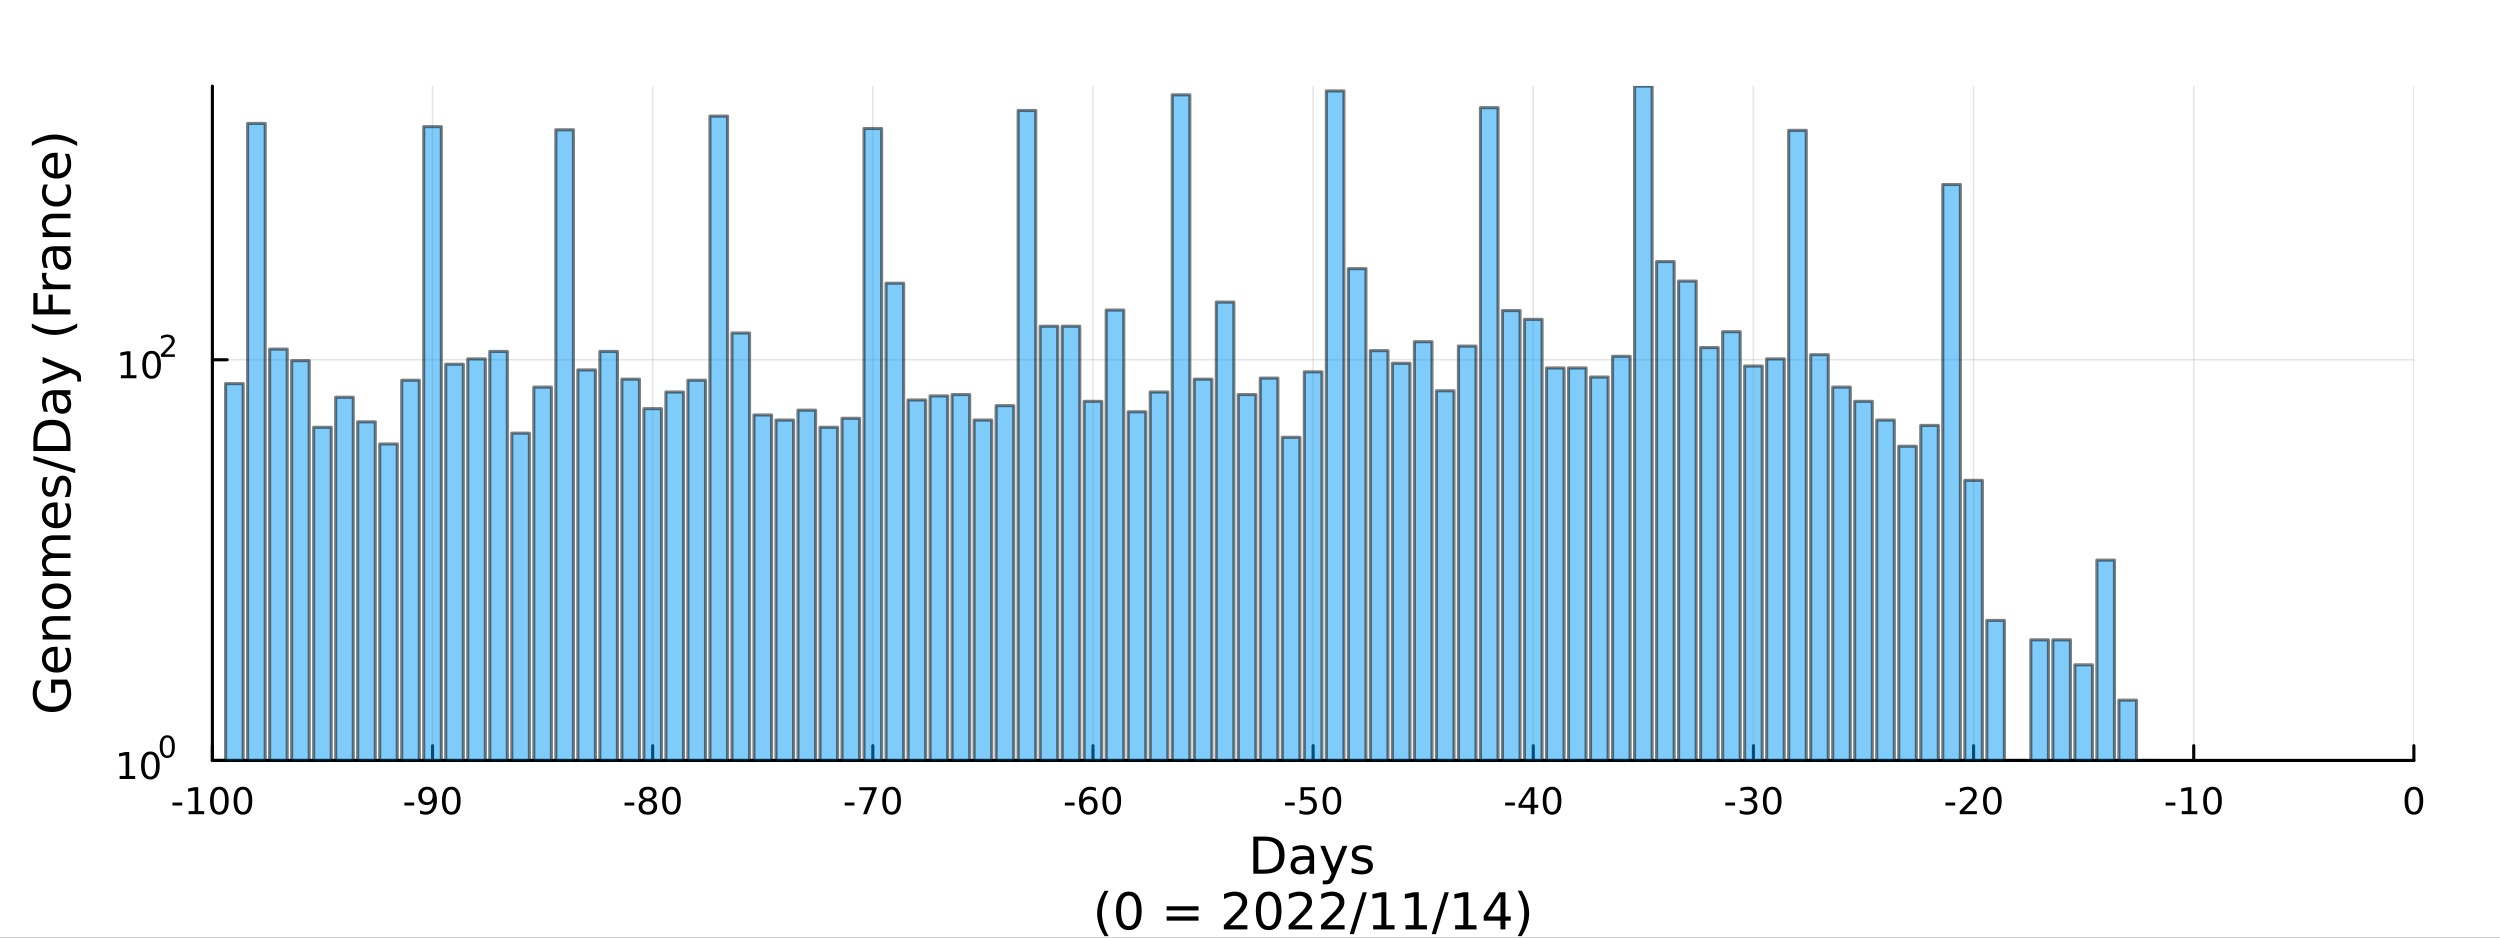 <?xml version="1.0" encoding="utf-8"?>
<svg xmlns="http://www.w3.org/2000/svg" xmlns:xlink="http://www.w3.org/1999/xlink" width="800" height="300" viewBox="0 0 3200 1200">
<rect x="0" y="0" width="3200" height="1200" fill="#333333" stroke="none"/>
<defs>
  <clipPath id="clip590">
    <rect x="0" y="0" width="3200" height="1200"/>
  </clipPath>
</defs>
<path clip-path="url(#clip590)" d="
M0 1200 L3200 1200 L3200 0 L0 0  Z
  " fill="#ffffff" fill-rule="evenodd" fill-opacity="1"/>
<defs>
  <clipPath id="clip591">
    <rect x="640" y="0" width="2241" height="1200"/>
  </clipPath>
</defs>
<path clip-path="url(#clip590)" d="
M271.839 973.368 L3089.76 973.368 L3089.76 110.236 L271.839 110.236  Z
  " fill="#ffffff" fill-rule="evenodd" fill-opacity="1"/>
<defs>
  <clipPath id="clip592">
    <rect x="271" y="110" width="2819" height="864"/>
  </clipPath>
</defs>
<polyline clip-path="url(#clip592)" style="stroke:#000000; stroke-linecap:round; stroke-linejoin:round; stroke-width:2; stroke-opacity:0.1; fill:none" points="
  271.839,973.368 271.839,110.236 
  "/>
<polyline clip-path="url(#clip592)" style="stroke:#000000; stroke-linecap:round; stroke-linejoin:round; stroke-width:2; stroke-opacity:0.1; fill:none" points="
  553.632,973.368 553.632,110.236 
  "/>
<polyline clip-path="url(#clip592)" style="stroke:#000000; stroke-linecap:round; stroke-linejoin:round; stroke-width:2; stroke-opacity:0.1; fill:none" points="
  835.424,973.368 835.424,110.236 
  "/>
<polyline clip-path="url(#clip592)" style="stroke:#000000; stroke-linecap:round; stroke-linejoin:round; stroke-width:2; stroke-opacity:0.1; fill:none" points="
  1117.22,973.368 1117.22,110.236 
  "/>
<polyline clip-path="url(#clip592)" style="stroke:#000000; stroke-linecap:round; stroke-linejoin:round; stroke-width:2; stroke-opacity:0.1; fill:none" points="
  1399.01,973.368 1399.01,110.236 
  "/>
<polyline clip-path="url(#clip592)" style="stroke:#000000; stroke-linecap:round; stroke-linejoin:round; stroke-width:2; stroke-opacity:0.1; fill:none" points="
  1680.8,973.368 1680.8,110.236 
  "/>
<polyline clip-path="url(#clip592)" style="stroke:#000000; stroke-linecap:round; stroke-linejoin:round; stroke-width:2; stroke-opacity:0.1; fill:none" points="
  1962.59,973.368 1962.59,110.236 
  "/>
<polyline clip-path="url(#clip592)" style="stroke:#000000; stroke-linecap:round; stroke-linejoin:round; stroke-width:2; stroke-opacity:0.1; fill:none" points="
  2244.39,973.368 2244.39,110.236 
  "/>
<polyline clip-path="url(#clip592)" style="stroke:#000000; stroke-linecap:round; stroke-linejoin:round; stroke-width:2; stroke-opacity:0.1; fill:none" points="
  2526.18,973.368 2526.18,110.236 
  "/>
<polyline clip-path="url(#clip592)" style="stroke:#000000; stroke-linecap:round; stroke-linejoin:round; stroke-width:2; stroke-opacity:0.1; fill:none" points="
  2807.97,973.368 2807.97,110.236 
  "/>
<polyline clip-path="url(#clip592)" style="stroke:#000000; stroke-linecap:round; stroke-linejoin:round; stroke-width:2; stroke-opacity:0.1; fill:none" points="
  3089.76,973.368 3089.76,110.236 
  "/>
<polyline clip-path="url(#clip590)" style="stroke:#000000; stroke-linecap:round; stroke-linejoin:round; stroke-width:4; stroke-opacity:1; fill:none" points="
  271.839,973.368 3089.76,973.368 
  "/>
<polyline clip-path="url(#clip590)" style="stroke:#000000; stroke-linecap:round; stroke-linejoin:round; stroke-width:4; stroke-opacity:1; fill:none" points="
  271.839,973.368 271.839,954.47 
  "/>
<polyline clip-path="url(#clip590)" style="stroke:#000000; stroke-linecap:round; stroke-linejoin:round; stroke-width:4; stroke-opacity:1; fill:none" points="
  553.632,973.368 553.632,954.47 
  "/>
<polyline clip-path="url(#clip590)" style="stroke:#000000; stroke-linecap:round; stroke-linejoin:round; stroke-width:4; stroke-opacity:1; fill:none" points="
  835.424,973.368 835.424,954.47 
  "/>
<polyline clip-path="url(#clip590)" style="stroke:#000000; stroke-linecap:round; stroke-linejoin:round; stroke-width:4; stroke-opacity:1; fill:none" points="
  1117.22,973.368 1117.22,954.47 
  "/>
<polyline clip-path="url(#clip590)" style="stroke:#000000; stroke-linecap:round; stroke-linejoin:round; stroke-width:4; stroke-opacity:1; fill:none" points="
  1399.01,973.368 1399.01,954.47 
  "/>
<polyline clip-path="url(#clip590)" style="stroke:#000000; stroke-linecap:round; stroke-linejoin:round; stroke-width:4; stroke-opacity:1; fill:none" points="
  1680.8,973.368 1680.8,954.47 
  "/>
<polyline clip-path="url(#clip590)" style="stroke:#000000; stroke-linecap:round; stroke-linejoin:round; stroke-width:4; stroke-opacity:1; fill:none" points="
  1962.59,973.368 1962.59,954.47 
  "/>
<polyline clip-path="url(#clip590)" style="stroke:#000000; stroke-linecap:round; stroke-linejoin:round; stroke-width:4; stroke-opacity:1; fill:none" points="
  2244.39,973.368 2244.39,954.47 
  "/>
<polyline clip-path="url(#clip590)" style="stroke:#000000; stroke-linecap:round; stroke-linejoin:round; stroke-width:4; stroke-opacity:1; fill:none" points="
  2526.18,973.368 2526.18,954.47 
  "/>
<polyline clip-path="url(#clip590)" style="stroke:#000000; stroke-linecap:round; stroke-linejoin:round; stroke-width:4; stroke-opacity:1; fill:none" points="
  2807.97,973.368 2807.97,954.47 
  "/>
<polyline clip-path="url(#clip590)" style="stroke:#000000; stroke-linecap:round; stroke-linejoin:round; stroke-width:4; stroke-opacity:1; fill:none" points="
  3089.76,973.368 3089.76,954.47 
  "/>
<path clip-path="url(#clip590)" d="M220.775 1027.28 L233.251 1027.28 L233.251 1031.08 L220.775 1031.08 L220.775 1027.28 Z" fill="#000000" fill-rule="evenodd" fill-opacity="1" /><path clip-path="url(#clip590)" d="M241.446 1038.23 L249.085 1038.23 L249.085 1011.87 L240.775 1013.53 L240.775 1009.27 L249.038 1007.61 L253.714 1007.61 L253.714 1038.23 L261.353 1038.23 L261.353 1042.17 L241.446 1042.17 L241.446 1038.23 Z" fill="#000000" fill-rule="evenodd" fill-opacity="1" /><path clip-path="url(#clip590)" d="M280.798 1010.69 Q277.186 1010.69 275.358 1014.25 Q273.552 1017.79 273.552 1024.92 Q273.552 1032.03 275.358 1035.59 Q277.186 1039.14 280.798 1039.14 Q284.432 1039.14 286.237 1035.59 Q288.066 1032.03 288.066 1024.92 Q288.066 1017.79 286.237 1014.25 Q284.432 1010.69 280.798 1010.69 M280.798 1006.98 Q286.608 1006.98 289.663 1011.59 Q292.742 1016.17 292.742 1024.92 Q292.742 1033.65 289.663 1038.26 Q286.608 1042.84 280.798 1042.84 Q274.987 1042.84 271.909 1038.26 Q268.853 1033.65 268.853 1024.92 Q268.853 1016.17 271.909 1011.59 Q274.987 1006.98 280.798 1006.98 Z" fill="#000000" fill-rule="evenodd" fill-opacity="1" /><path clip-path="url(#clip590)" d="M310.959 1010.69 Q307.348 1010.69 305.52 1014.25 Q303.714 1017.79 303.714 1024.92 Q303.714 1032.03 305.52 1035.59 Q307.348 1039.14 310.959 1039.14 Q314.594 1039.14 316.399 1035.59 Q318.228 1032.03 318.228 1024.92 Q318.228 1017.79 316.399 1014.25 Q314.594 1010.69 310.959 1010.69 M310.959 1006.98 Q316.77 1006.98 319.825 1011.59 Q322.904 1016.17 322.904 1024.92 Q322.904 1033.65 319.825 1038.26 Q316.77 1042.84 310.959 1042.84 Q305.149 1042.84 302.071 1038.26 Q299.015 1033.65 299.015 1024.92 Q299.015 1016.17 302.071 1011.59 Q305.149 1006.98 310.959 1006.98 Z" fill="#000000" fill-rule="evenodd" fill-opacity="1" /><path clip-path="url(#clip590)" d="M517.648 1027.28 L530.125 1027.28 L530.125 1031.08 L517.648 1031.08 L517.648 1027.28 Z" fill="#000000" fill-rule="evenodd" fill-opacity="1" /><path clip-path="url(#clip590)" d="M537.648 1041.45 L537.648 1037.19 Q539.407 1038.02 541.213 1038.46 Q543.018 1038.9 544.754 1038.9 Q549.384 1038.9 551.815 1035.8 Q554.268 1032.68 554.615 1026.33 Q553.273 1028.33 551.213 1029.39 Q549.153 1030.45 546.653 1030.45 Q541.467 1030.45 538.435 1027.33 Q535.426 1024.18 535.426 1018.74 Q535.426 1013.42 538.574 1010.2 Q541.722 1006.98 546.953 1006.98 Q552.949 1006.98 556.097 1011.59 Q559.268 1016.17 559.268 1024.92 Q559.268 1033.09 555.379 1037.98 Q551.514 1042.84 544.963 1042.84 Q543.203 1042.84 541.398 1042.49 Q539.592 1042.14 537.648 1041.45 M546.953 1026.8 Q550.102 1026.8 551.93 1024.64 Q553.782 1022.49 553.782 1018.74 Q553.782 1015.02 551.93 1012.86 Q550.102 1010.69 546.953 1010.69 Q543.805 1010.69 541.953 1012.86 Q540.125 1015.02 540.125 1018.74 Q540.125 1022.49 541.953 1024.64 Q543.805 1026.8 546.953 1026.8 Z" fill="#000000" fill-rule="evenodd" fill-opacity="1" /><path clip-path="url(#clip590)" d="M577.671 1010.69 Q574.06 1010.69 572.231 1014.25 Q570.426 1017.79 570.426 1024.92 Q570.426 1032.03 572.231 1035.59 Q574.06 1039.14 577.671 1039.14 Q581.305 1039.14 583.111 1035.59 Q584.939 1032.03 584.939 1024.92 Q584.939 1017.79 583.111 1014.25 Q581.305 1010.69 577.671 1010.69 M577.671 1006.98 Q583.481 1006.98 586.537 1011.59 Q589.615 1016.17 589.615 1024.92 Q589.615 1033.65 586.537 1038.26 Q583.481 1042.84 577.671 1042.84 Q571.861 1042.84 568.782 1038.26 Q565.727 1033.65 565.727 1024.92 Q565.727 1016.17 568.782 1011.59 Q571.861 1006.98 577.671 1006.98 Z" fill="#000000" fill-rule="evenodd" fill-opacity="1" /><path clip-path="url(#clip590)" d="M799.441 1027.28 L811.917 1027.28 L811.917 1031.08 L799.441 1031.08 L799.441 1027.28 Z" fill="#000000" fill-rule="evenodd" fill-opacity="1" /><path clip-path="url(#clip590)" d="M829.301 1025.76 Q825.968 1025.76 824.047 1027.54 Q822.149 1029.32 822.149 1032.45 Q822.149 1035.57 824.047 1037.35 Q825.968 1039.14 829.301 1039.14 Q832.635 1039.14 834.556 1037.35 Q836.477 1035.55 836.477 1032.45 Q836.477 1029.32 834.556 1027.54 Q832.658 1025.76 829.301 1025.76 M824.626 1023.77 Q821.616 1023.02 819.927 1020.96 Q818.26 1018.9 818.26 1015.94 Q818.26 1011.8 821.2 1009.39 Q824.163 1006.98 829.301 1006.98 Q834.463 1006.98 837.403 1009.39 Q840.343 1011.8 840.343 1015.94 Q840.343 1018.9 838.653 1020.96 Q836.987 1023.02 834.001 1023.77 Q837.38 1024.55 839.255 1026.84 Q841.153 1029.14 841.153 1032.45 Q841.153 1037.47 838.075 1040.15 Q835.019 1042.84 829.301 1042.84 Q823.584 1042.84 820.505 1040.15 Q817.45 1037.47 817.45 1032.45 Q817.45 1029.14 819.348 1026.84 Q821.246 1024.55 824.626 1023.77 M822.913 1016.38 Q822.913 1019.07 824.579 1020.57 Q826.269 1022.08 829.301 1022.08 Q832.311 1022.08 834.001 1020.57 Q835.713 1019.07 835.713 1016.38 Q835.713 1013.7 834.001 1012.19 Q832.311 1010.69 829.301 1010.69 Q826.269 1010.69 824.579 1012.19 Q822.913 1013.7 822.913 1016.38 Z" fill="#000000" fill-rule="evenodd" fill-opacity="1" /><path clip-path="url(#clip590)" d="M859.463 1010.69 Q855.852 1010.69 854.024 1014.25 Q852.218 1017.79 852.218 1024.92 Q852.218 1032.03 854.024 1035.59 Q855.852 1039.14 859.463 1039.14 Q863.098 1039.14 864.903 1035.59 Q866.732 1032.03 866.732 1024.92 Q866.732 1017.79 864.903 1014.25 Q863.098 1010.69 859.463 1010.69 M859.463 1006.98 Q865.274 1006.98 868.329 1011.59 Q871.408 1016.17 871.408 1024.92 Q871.408 1033.65 868.329 1038.26 Q865.274 1042.84 859.463 1042.84 Q853.653 1042.84 850.575 1038.26 Q847.519 1033.65 847.519 1024.92 Q847.519 1016.17 850.575 1011.59 Q853.653 1006.98 859.463 1006.98 Z" fill="#000000" fill-rule="evenodd" fill-opacity="1" /><path clip-path="url(#clip590)" d="M1081.23 1027.28 L1093.71 1027.28 L1093.71 1031.08 L1081.23 1031.08 L1081.23 1027.28 Z" fill="#000000" fill-rule="evenodd" fill-opacity="1" /><path clip-path="url(#clip590)" d="M1099.91 1007.61 L1122.14 1007.61 L1122.14 1009.6 L1109.59 1042.17 L1104.71 1042.17 L1116.51 1011.54 L1099.91 1011.54 L1099.91 1007.61 Z" fill="#000000" fill-rule="evenodd" fill-opacity="1" /><path clip-path="url(#clip590)" d="M1141.26 1010.69 Q1137.64 1010.69 1135.82 1014.25 Q1134.01 1017.79 1134.01 1024.92 Q1134.01 1032.03 1135.82 1035.59 Q1137.64 1039.14 1141.26 1039.14 Q1144.89 1039.14 1146.7 1035.59 Q1148.52 1032.03 1148.52 1024.92 Q1148.52 1017.79 1146.7 1014.25 Q1144.89 1010.69 1141.26 1010.69 M1141.26 1006.98 Q1147.07 1006.98 1150.12 1011.59 Q1153.2 1016.17 1153.2 1024.92 Q1153.2 1033.65 1150.12 1038.26 Q1147.07 1042.84 1141.26 1042.84 Q1135.45 1042.84 1132.37 1038.26 Q1129.31 1033.65 1129.31 1024.92 Q1129.31 1016.17 1132.37 1011.59 Q1135.45 1006.98 1141.26 1006.98 Z" fill="#000000" fill-rule="evenodd" fill-opacity="1" /><path clip-path="url(#clip590)" d="M1363.03 1027.28 L1375.5 1027.28 L1375.5 1031.08 L1363.03 1031.08 L1363.03 1027.28 Z" fill="#000000" fill-rule="evenodd" fill-opacity="1" /><path clip-path="url(#clip590)" d="M1393.47 1023.02 Q1390.32 1023.02 1388.47 1025.18 Q1386.64 1027.33 1386.64 1031.08 Q1386.64 1034.81 1388.47 1036.98 Q1390.32 1039.14 1393.47 1039.14 Q1396.61 1039.14 1398.44 1036.98 Q1400.29 1034.81 1400.29 1031.08 Q1400.29 1027.33 1398.44 1025.18 Q1396.61 1023.02 1393.47 1023.02 M1402.75 1008.37 L1402.75 1012.63 Q1400.99 1011.8 1399.18 1011.36 Q1397.4 1010.92 1395.64 1010.92 Q1391.01 1010.92 1388.56 1014.04 Q1386.13 1017.17 1385.78 1023.49 Q1387.15 1021.47 1389.21 1020.41 Q1391.27 1019.32 1393.74 1019.32 Q1398.95 1019.32 1401.96 1022.49 Q1404.99 1025.64 1404.99 1031.08 Q1404.99 1036.4 1401.84 1039.62 Q1398.7 1042.84 1393.47 1042.84 Q1387.47 1042.84 1384.3 1038.26 Q1381.13 1033.65 1381.13 1024.92 Q1381.13 1016.73 1385.02 1011.87 Q1388.9 1006.98 1395.46 1006.98 Q1397.22 1006.98 1399 1007.33 Q1400.8 1007.68 1402.75 1008.37 Z" fill="#000000" fill-rule="evenodd" fill-opacity="1" /><path clip-path="url(#clip590)" d="M1423.05 1010.69 Q1419.44 1010.69 1417.61 1014.25 Q1415.8 1017.79 1415.8 1024.92 Q1415.8 1032.03 1417.61 1035.59 Q1419.44 1039.14 1423.05 1039.14 Q1426.68 1039.14 1428.49 1035.59 Q1430.32 1032.03 1430.32 1024.92 Q1430.32 1017.79 1428.49 1014.25 Q1426.68 1010.69 1423.05 1010.69 M1423.05 1006.98 Q1428.86 1006.98 1431.91 1011.59 Q1434.99 1016.17 1434.99 1024.92 Q1434.99 1033.65 1431.91 1038.26 Q1428.86 1042.84 1423.05 1042.84 Q1417.24 1042.84 1414.16 1038.26 Q1411.1 1033.65 1411.1 1024.92 Q1411.1 1016.17 1414.16 1011.59 Q1417.24 1006.98 1423.05 1006.98 Z" fill="#000000" fill-rule="evenodd" fill-opacity="1" /><path clip-path="url(#clip590)" d="M1644.82 1027.28 L1657.29 1027.28 L1657.29 1031.08 L1644.82 1031.08 L1644.82 1027.28 Z" fill="#000000" fill-rule="evenodd" fill-opacity="1" /><path clip-path="url(#clip590)" d="M1664.73 1007.61 L1683.08 1007.61 L1683.08 1011.54 L1669.01 1011.54 L1669.01 1020.02 Q1670.03 1019.67 1671.04 1019.51 Q1672.06 1019.32 1673.08 1019.32 Q1678.87 1019.32 1682.25 1022.49 Q1685.63 1025.66 1685.63 1031.08 Q1685.63 1036.66 1682.16 1039.76 Q1678.68 1042.84 1672.36 1042.84 Q1670.19 1042.84 1667.92 1042.47 Q1665.67 1042.1 1663.27 1041.36 L1663.27 1036.66 Q1665.35 1037.79 1667.57 1038.35 Q1669.79 1038.9 1672.27 1038.9 Q1676.28 1038.9 1678.61 1036.8 Q1680.95 1034.69 1680.95 1031.08 Q1680.95 1027.47 1678.61 1025.36 Q1676.28 1023.26 1672.27 1023.26 Q1670.4 1023.26 1668.52 1023.67 Q1666.67 1024.09 1664.73 1024.97 L1664.73 1007.61 Z" fill="#000000" fill-rule="evenodd" fill-opacity="1" /><path clip-path="url(#clip590)" d="M1704.84 1010.69 Q1701.23 1010.69 1699.4 1014.25 Q1697.6 1017.79 1697.6 1024.92 Q1697.6 1032.03 1699.4 1035.59 Q1701.23 1039.14 1704.84 1039.14 Q1708.47 1039.14 1710.28 1035.59 Q1712.11 1032.03 1712.11 1024.92 Q1712.11 1017.79 1710.28 1014.25 Q1708.47 1010.69 1704.84 1010.69 M1704.84 1006.98 Q1710.65 1006.98 1713.71 1011.59 Q1716.79 1016.17 1716.79 1024.92 Q1716.79 1033.65 1713.71 1038.26 Q1710.65 1042.84 1704.84 1042.84 Q1699.03 1042.84 1695.95 1038.26 Q1692.9 1033.65 1692.9 1024.92 Q1692.9 1016.17 1695.95 1011.59 Q1699.03 1006.98 1704.84 1006.98 Z" fill="#000000" fill-rule="evenodd" fill-opacity="1" /><path clip-path="url(#clip590)" d="M1926.61 1027.28 L1939.09 1027.28 L1939.09 1031.08 L1926.61 1031.08 L1926.61 1027.28 Z" fill="#000000" fill-rule="evenodd" fill-opacity="1" /><path clip-path="url(#clip590)" d="M1959.32 1011.68 L1947.51 1030.13 L1959.32 1030.13 L1959.32 1011.68 M1958.09 1007.61 L1963.97 1007.61 L1963.97 1030.13 L1968.9 1030.13 L1968.9 1034.02 L1963.97 1034.02 L1963.97 1042.17 L1959.32 1042.17 L1959.32 1034.02 L1943.72 1034.02 L1943.72 1029.51 L1958.09 1007.61 Z" fill="#000000" fill-rule="evenodd" fill-opacity="1" /><path clip-path="url(#clip590)" d="M1986.63 1010.69 Q1983.02 1010.69 1981.19 1014.25 Q1979.39 1017.79 1979.39 1024.92 Q1979.39 1032.03 1981.19 1035.59 Q1983.02 1039.14 1986.63 1039.14 Q1990.27 1039.14 1992.07 1035.59 Q1993.9 1032.03 1993.9 1024.92 Q1993.9 1017.79 1992.07 1014.25 Q1990.27 1010.69 1986.63 1010.69 M1986.63 1006.98 Q1992.44 1006.98 1995.5 1011.59 Q1998.58 1016.17 1998.58 1024.92 Q1998.58 1033.65 1995.5 1038.26 Q1992.44 1042.84 1986.63 1042.84 Q1980.82 1042.84 1977.74 1038.26 Q1974.69 1033.65 1974.69 1024.92 Q1974.69 1016.17 1977.74 1011.59 Q1980.82 1006.98 1986.63 1006.98 Z" fill="#000000" fill-rule="evenodd" fill-opacity="1" /><path clip-path="url(#clip590)" d="M2208.4 1027.28 L2220.88 1027.28 L2220.88 1031.08 L2208.4 1031.08 L2208.4 1027.28 Z" fill="#000000" fill-rule="evenodd" fill-opacity="1" /><path clip-path="url(#clip590)" d="M2242.43 1023.53 Q2245.79 1024.25 2247.66 1026.52 Q2249.56 1028.79 2249.56 1032.12 Q2249.56 1037.24 2246.04 1040.04 Q2242.52 1042.84 2236.04 1042.84 Q2233.87 1042.84 2231.55 1042.4 Q2229.26 1041.98 2226.81 1041.13 L2226.81 1036.61 Q2228.75 1037.75 2231.06 1038.33 Q2233.38 1038.9 2235.9 1038.9 Q2240.3 1038.9 2242.59 1037.17 Q2244.91 1035.43 2244.91 1032.12 Q2244.91 1029.07 2242.75 1027.35 Q2240.62 1025.62 2236.81 1025.62 L2232.78 1025.62 L2232.78 1021.77 L2236.99 1021.77 Q2240.44 1021.77 2242.27 1020.41 Q2244.1 1019.02 2244.1 1016.43 Q2244.1 1013.77 2242.2 1012.35 Q2240.32 1010.92 2236.81 1010.92 Q2234.88 1010.92 2232.69 1011.33 Q2230.49 1011.75 2227.85 1012.63 L2227.85 1008.46 Q2230.51 1007.72 2232.82 1007.35 Q2235.16 1006.98 2237.22 1006.98 Q2242.55 1006.98 2245.65 1009.41 Q2248.75 1011.82 2248.75 1015.94 Q2248.75 1018.81 2247.11 1020.8 Q2245.46 1022.77 2242.43 1023.53 Z" fill="#000000" fill-rule="evenodd" fill-opacity="1" /><path clip-path="url(#clip590)" d="M2268.43 1010.69 Q2264.81 1010.69 2262.99 1014.25 Q2261.18 1017.79 2261.18 1024.92 Q2261.18 1032.03 2262.99 1035.59 Q2264.81 1039.14 2268.43 1039.14 Q2272.06 1039.14 2273.87 1035.59 Q2275.69 1032.03 2275.69 1024.92 Q2275.69 1017.79 2273.87 1014.25 Q2272.06 1010.69 2268.43 1010.69 M2268.43 1006.98 Q2274.24 1006.98 2277.29 1011.59 Q2280.37 1016.17 2280.37 1024.92 Q2280.37 1033.65 2277.29 1038.26 Q2274.24 1042.84 2268.43 1042.84 Q2262.62 1042.84 2259.54 1038.26 Q2256.48 1033.65 2256.48 1024.92 Q2256.48 1016.17 2259.54 1011.59 Q2262.62 1006.98 2268.43 1006.98 Z" fill="#000000" fill-rule="evenodd" fill-opacity="1" /><path clip-path="url(#clip590)" d="M2490.2 1027.28 L2502.67 1027.28 L2502.67 1031.08 L2490.2 1031.08 L2490.2 1027.28 Z" fill="#000000" fill-rule="evenodd" fill-opacity="1" /><path clip-path="url(#clip590)" d="M2514.08 1038.23 L2530.4 1038.23 L2530.4 1042.17 L2508.46 1042.17 L2508.46 1038.23 Q2511.12 1035.48 2515.7 1030.85 Q2520.31 1026.2 2521.49 1024.85 Q2523.74 1022.33 2524.62 1020.59 Q2525.52 1018.83 2525.52 1017.14 Q2525.52 1014.39 2523.57 1012.65 Q2521.65 1010.92 2518.55 1010.92 Q2516.35 1010.92 2513.9 1011.68 Q2511.47 1012.45 2508.69 1014 L2508.69 1009.27 Q2511.51 1008.14 2513.97 1007.56 Q2516.42 1006.98 2518.46 1006.98 Q2523.83 1006.98 2527.02 1009.67 Q2530.22 1012.35 2530.22 1016.84 Q2530.22 1018.97 2529.41 1020.89 Q2528.62 1022.79 2526.51 1025.39 Q2525.94 1026.06 2522.83 1029.27 Q2519.73 1032.47 2514.08 1038.23 Z" fill="#000000" fill-rule="evenodd" fill-opacity="1" /><path clip-path="url(#clip590)" d="M2550.22 1010.69 Q2546.61 1010.69 2544.78 1014.25 Q2542.97 1017.79 2542.97 1024.92 Q2542.97 1032.03 2544.78 1035.59 Q2546.61 1039.14 2550.22 1039.14 Q2553.85 1039.14 2555.66 1035.59 Q2557.49 1032.03 2557.49 1024.92 Q2557.49 1017.79 2555.66 1014.25 Q2553.85 1010.69 2550.22 1010.69 M2550.22 1006.98 Q2556.03 1006.98 2559.08 1011.59 Q2562.16 1016.17 2562.16 1024.92 Q2562.16 1033.65 2559.08 1038.26 Q2556.03 1042.84 2550.22 1042.84 Q2544.41 1042.84 2541.33 1038.26 Q2538.27 1033.65 2538.27 1024.92 Q2538.27 1016.17 2541.33 1011.59 Q2544.41 1006.98 2550.22 1006.98 Z" fill="#000000" fill-rule="evenodd" fill-opacity="1" /><path clip-path="url(#clip590)" d="M2771.99 1027.28 L2784.46 1027.28 L2784.46 1031.08 L2771.99 1031.08 L2771.99 1027.28 Z" fill="#000000" fill-rule="evenodd" fill-opacity="1" /><path clip-path="url(#clip590)" d="M2792.66 1038.23 L2800.3 1038.23 L2800.3 1011.87 L2791.99 1013.53 L2791.99 1009.27 L2800.25 1007.61 L2804.93 1007.61 L2804.93 1038.23 L2812.57 1038.23 L2812.57 1042.17 L2792.66 1042.17 L2792.66 1038.23 Z" fill="#000000" fill-rule="evenodd" fill-opacity="1" /><path clip-path="url(#clip590)" d="M2832.01 1010.69 Q2828.4 1010.69 2826.57 1014.25 Q2824.77 1017.79 2824.77 1024.92 Q2824.77 1032.03 2826.57 1035.59 Q2828.4 1039.14 2832.01 1039.14 Q2835.64 1039.14 2837.45 1035.59 Q2839.28 1032.03 2839.28 1024.92 Q2839.28 1017.79 2837.45 1014.25 Q2835.64 1010.69 2832.01 1010.69 M2832.01 1006.98 Q2837.82 1006.98 2840.88 1011.59 Q2843.95 1016.17 2843.95 1024.92 Q2843.95 1033.65 2840.88 1038.26 Q2837.82 1042.84 2832.01 1042.84 Q2826.2 1042.84 2823.12 1038.26 Q2820.07 1033.65 2820.07 1024.92 Q2820.07 1016.17 2823.12 1011.59 Q2826.2 1006.98 2832.01 1006.98 Z" fill="#000000" fill-rule="evenodd" fill-opacity="1" /><path clip-path="url(#clip590)" d="M3089.76 1010.69 Q3086.15 1010.69 3084.32 1014.25 Q3082.52 1017.79 3082.52 1024.92 Q3082.52 1032.03 3084.32 1035.59 Q3086.15 1039.14 3089.76 1039.14 Q3093.4 1039.14 3095.2 1035.59 Q3097.03 1032.03 3097.03 1024.92 Q3097.03 1017.79 3095.2 1014.25 Q3093.4 1010.69 3089.76 1010.69 M3089.76 1006.98 Q3095.57 1006.98 3098.63 1011.59 Q3101.71 1016.17 3101.71 1024.92 Q3101.71 1033.65 3098.63 1038.26 Q3095.57 1042.84 3089.76 1042.84 Q3083.95 1042.84 3080.87 1038.26 Q3077.82 1033.65 3077.82 1024.92 Q3077.82 1016.17 3080.87 1011.59 Q3083.95 1006.98 3089.76 1006.98 Z" fill="#000000" fill-rule="evenodd" fill-opacity="1" /><path clip-path="url(#clip590)" d="M1610.68 1076.12 L1610.68 1113.07 L1618.45 1113.07 Q1628.28 1113.07 1632.84 1108.61 Q1637.42 1104.16 1637.42 1094.54 Q1637.42 1085 1632.84 1080.57 Q1628.28 1076.12 1618.45 1076.12 L1610.68 1076.12 M1604.25 1070.83 L1617.46 1070.83 Q1631.28 1070.83 1637.74 1076.59 Q1644.2 1082.32 1644.2 1094.54 Q1644.2 1106.83 1637.71 1112.59 Q1631.21 1118.35 1617.46 1118.35 L1604.25 1118.35 L1604.25 1070.83 Z" fill="#000000" fill-rule="evenodd" fill-opacity="1" /><path clip-path="url(#clip590)" d="M1670.39 1100.43 Q1663.3 1100.43 1660.56 1102.06 Q1657.82 1103.68 1657.82 1107.59 Q1657.82 1110.71 1659.86 1112.56 Q1661.93 1114.37 1665.46 1114.37 Q1670.33 1114.37 1673.26 1110.94 Q1676.22 1107.47 1676.22 1101.74 L1676.22 1100.43 L1670.39 1100.43 M1682.07 1098.01 L1682.07 1118.35 L1676.22 1118.35 L1676.22 1112.94 Q1674.21 1116.19 1671.22 1117.75 Q1668.23 1119.27 1663.9 1119.27 Q1658.43 1119.27 1655.18 1116.22 Q1651.96 1113.13 1651.96 1107.98 Q1651.96 1101.96 1655.98 1098.9 Q1660.02 1095.85 1668.01 1095.85 L1676.22 1095.85 L1676.22 1095.28 Q1676.22 1091.23 1673.54 1089.04 Q1670.9 1086.81 1666.1 1086.81 Q1663.04 1086.81 1660.14 1087.54 Q1657.25 1088.27 1654.57 1089.74 L1654.57 1084.33 Q1657.79 1083.09 1660.81 1082.48 Q1663.84 1081.84 1666.7 1081.84 Q1674.44 1081.84 1678.26 1085.85 Q1682.07 1089.87 1682.07 1098.01 Z" fill="#000000" fill-rule="evenodd" fill-opacity="1" /><path clip-path="url(#clip590)" d="M1708.97 1121.66 Q1706.49 1128.03 1704.13 1129.97 Q1701.78 1131.91 1697.83 1131.91 L1693.15 1131.91 L1693.15 1127.01 L1696.59 1127.01 Q1699.01 1127.01 1700.34 1125.86 Q1701.68 1124.72 1703.3 1120.45 L1704.35 1117.78 L1689.94 1082.7 L1696.14 1082.7 L1707.28 1110.59 L1718.42 1082.7 L1724.63 1082.7 L1708.97 1121.66 Z" fill="#000000" fill-rule="evenodd" fill-opacity="1" /><path clip-path="url(#clip590)" d="M1755.44 1083.75 L1755.44 1089.29 Q1752.96 1088.02 1750.28 1087.38 Q1747.61 1086.75 1744.75 1086.75 Q1740.38 1086.75 1738.19 1088.08 Q1736.02 1089.42 1736.02 1092.09 Q1736.02 1094.13 1737.58 1095.31 Q1739.14 1096.45 1743.85 1097.5 L1745.86 1097.95 Q1752.1 1099.29 1754.71 1101.74 Q1757.35 1104.16 1757.35 1108.52 Q1757.35 1113.48 1753.4 1116.38 Q1749.49 1119.27 1742.61 1119.27 Q1739.75 1119.27 1736.63 1118.7 Q1733.54 1118.16 1730.1 1117.05 L1730.1 1111 Q1733.35 1112.69 1736.5 1113.55 Q1739.65 1114.37 1742.74 1114.37 Q1746.88 1114.37 1749.11 1112.97 Q1751.33 1111.54 1751.33 1108.96 Q1751.33 1106.58 1749.71 1105.3 Q1748.12 1104.03 1742.68 1102.85 L1740.64 1102.37 Q1735.2 1101.23 1732.78 1098.87 Q1730.36 1096.49 1730.36 1092.35 Q1730.36 1087.32 1733.92 1084.58 Q1737.49 1081.84 1744.04 1081.84 Q1747.29 1081.84 1750.16 1082.32 Q1753.02 1082.8 1755.44 1083.75 Z" fill="#000000" fill-rule="evenodd" fill-opacity="1" /><path clip-path="url(#clip590)" d="M1418.96 1140.17 Q1414.7 1147.49 1412.63 1154.65 Q1410.56 1161.81 1410.56 1169.17 Q1410.56 1176.52 1412.63 1183.74 Q1414.73 1190.94 1418.96 1198.23 L1413.87 1198.23 Q1409.1 1190.75 1406.71 1183.52 Q1404.35 1176.3 1404.35 1169.17 Q1404.35 1162.07 1406.71 1154.87 Q1409.07 1147.68 1413.87 1140.17 L1418.96 1140.17 Z" fill="#000000" fill-rule="evenodd" fill-opacity="1" /><path clip-path="url(#clip590)" d="M1444.9 1146.34 Q1439.94 1146.34 1437.42 1151.25 Q1434.94 1156.12 1434.94 1165.92 Q1434.94 1175.69 1437.42 1180.59 Q1439.94 1185.46 1444.9 1185.46 Q1449.9 1185.46 1452.38 1180.59 Q1454.9 1175.69 1454.9 1165.92 Q1454.9 1156.12 1452.38 1151.25 Q1449.9 1146.34 1444.9 1146.34 M1444.9 1141.25 Q1452.89 1141.25 1457.09 1147.59 Q1461.33 1153.89 1461.33 1165.92 Q1461.33 1177.92 1457.09 1184.25 Q1452.89 1190.55 1444.9 1190.55 Q1436.92 1190.55 1432.68 1184.25 Q1428.48 1177.92 1428.48 1165.92 Q1428.48 1153.89 1432.68 1147.59 Q1436.92 1141.25 1444.9 1141.25 Z" fill="#000000" fill-rule="evenodd" fill-opacity="1" /><path clip-path="url(#clip590)" d="M1493.28 1160.03 L1534.09 1160.03 L1534.09 1165.38 L1493.28 1165.38 L1493.28 1160.03 M1493.28 1173.02 L1534.09 1173.02 L1534.09 1178.43 L1493.28 1178.43 L1493.28 1173.02 Z" fill="#000000" fill-rule="evenodd" fill-opacity="1" /><path clip-path="url(#clip590)" d="M1574.22 1184.22 L1596.66 1184.22 L1596.66 1189.63 L1566.49 1189.63 L1566.49 1184.22 Q1570.15 1180.43 1576.45 1174.07 Q1582.79 1167.67 1584.41 1165.82 Q1587.5 1162.35 1588.71 1159.97 Q1589.95 1157.55 1589.95 1155.23 Q1589.95 1151.44 1587.27 1149.05 Q1584.63 1146.66 1580.37 1146.66 Q1577.34 1146.66 1573.97 1147.71 Q1570.63 1148.76 1566.81 1150.9 L1566.81 1144.4 Q1570.69 1142.84 1574.06 1142.05 Q1577.44 1141.25 1580.24 1141.25 Q1587.62 1141.25 1592.02 1144.94 Q1596.41 1148.64 1596.41 1154.81 Q1596.41 1157.74 1595.29 1160.38 Q1594.21 1162.99 1591.32 1166.56 Q1590.52 1167.48 1586.25 1171.9 Q1581.99 1176.3 1574.22 1184.22 Z" fill="#000000" fill-rule="evenodd" fill-opacity="1" /><path clip-path="url(#clip590)" d="M1623.91 1146.34 Q1618.94 1146.34 1616.43 1151.25 Q1613.95 1156.12 1613.95 1165.92 Q1613.95 1175.69 1616.43 1180.59 Q1618.94 1185.46 1623.91 1185.46 Q1628.91 1185.46 1631.39 1180.59 Q1633.9 1175.69 1633.9 1165.92 Q1633.9 1156.12 1631.39 1151.25 Q1628.91 1146.34 1623.91 1146.34 M1623.91 1141.25 Q1631.9 1141.25 1636.1 1147.59 Q1640.33 1153.89 1640.33 1165.92 Q1640.33 1177.92 1636.1 1184.25 Q1631.9 1190.55 1623.91 1190.55 Q1615.92 1190.55 1611.69 1184.25 Q1607.48 1177.92 1607.48 1165.92 Q1607.48 1153.89 1611.69 1147.59 Q1615.92 1141.25 1623.91 1141.25 Z" fill="#000000" fill-rule="evenodd" fill-opacity="1" /><path clip-path="url(#clip590)" d="M1657.17 1184.22 L1679.61 1184.22 L1679.61 1189.63 L1649.43 1189.63 L1649.43 1184.22 Q1653.09 1180.43 1659.4 1174.07 Q1665.73 1167.67 1667.35 1165.82 Q1670.44 1162.35 1671.65 1159.97 Q1672.89 1157.55 1672.89 1155.23 Q1672.89 1151.44 1670.22 1149.05 Q1667.58 1146.66 1663.31 1146.66 Q1660.29 1146.66 1656.91 1147.71 Q1653.57 1148.76 1649.75 1150.9 L1649.75 1144.4 Q1653.64 1142.84 1657.01 1142.05 Q1660.38 1141.25 1663.18 1141.25 Q1670.57 1141.25 1674.96 1144.94 Q1679.35 1148.64 1679.35 1154.81 Q1679.35 1157.74 1678.24 1160.38 Q1677.16 1162.99 1674.26 1166.56 Q1673.47 1167.48 1669.2 1171.9 Q1664.93 1176.3 1657.17 1184.22 Z" fill="#000000" fill-rule="evenodd" fill-opacity="1" /><path clip-path="url(#clip590)" d="M1698.64 1184.22 L1721.08 1184.22 L1721.08 1189.63 L1690.91 1189.63 L1690.91 1184.22 Q1694.57 1180.43 1700.87 1174.07 Q1707.2 1167.67 1708.83 1165.82 Q1711.91 1162.35 1713.12 1159.97 Q1714.36 1157.55 1714.36 1155.23 Q1714.36 1151.44 1711.69 1149.05 Q1709.05 1146.66 1704.78 1146.66 Q1701.76 1146.66 1698.39 1147.71 Q1695.04 1148.76 1691.23 1150.9 L1691.23 1144.4 Q1695.11 1142.84 1698.48 1142.05 Q1701.86 1141.25 1704.66 1141.25 Q1712.04 1141.25 1716.43 1144.94 Q1720.83 1148.64 1720.83 1154.81 Q1720.83 1157.74 1719.71 1160.38 Q1718.63 1162.99 1715.73 1166.56 Q1714.94 1167.48 1710.67 1171.9 Q1706.41 1176.3 1698.64 1184.22 Z" fill="#000000" fill-rule="evenodd" fill-opacity="1" /><path clip-path="url(#clip590)" d="M1744.16 1142.11 L1749.57 1142.11 L1733.02 1195.68 L1727.61 1195.68 L1744.16 1142.11 Z" fill="#000000" fill-rule="evenodd" fill-opacity="1" /><path clip-path="url(#clip590)" d="M1757.65 1184.22 L1768.15 1184.22 L1768.15 1147.97 L1756.73 1150.26 L1756.73 1144.4 L1768.09 1142.11 L1774.52 1142.11 L1774.52 1184.22 L1785.02 1184.22 L1785.02 1189.63 L1757.65 1189.63 L1757.65 1184.22 Z" fill="#000000" fill-rule="evenodd" fill-opacity="1" /><path clip-path="url(#clip590)" d="M1799.12 1184.22 L1809.63 1184.22 L1809.63 1147.97 L1798.2 1150.26 L1798.2 1144.4 L1809.56 1142.11 L1815.99 1142.11 L1815.99 1184.22 L1826.5 1184.22 L1826.5 1189.63 L1799.12 1189.63 L1799.12 1184.22 Z" fill="#000000" fill-rule="evenodd" fill-opacity="1" /><path clip-path="url(#clip590)" d="M1849.06 1142.11 L1854.47 1142.11 L1837.92 1195.68 L1832.51 1195.68 L1849.06 1142.11 Z" fill="#000000" fill-rule="evenodd" fill-opacity="1" /><path clip-path="url(#clip590)" d="M1862.56 1184.22 L1873.06 1184.22 L1873.06 1147.97 L1861.64 1150.26 L1861.64 1144.4 L1873 1142.11 L1879.43 1142.11 L1879.43 1184.22 L1889.93 1184.22 L1889.93 1189.63 L1862.56 1189.63 L1862.56 1184.22 Z" fill="#000000" fill-rule="evenodd" fill-opacity="1" /><path clip-path="url(#clip590)" d="M1920.58 1147.71 L1904.35 1173.08 L1920.58 1173.08 L1920.58 1147.71 M1918.89 1142.11 L1926.98 1142.11 L1926.98 1173.08 L1933.76 1173.08 L1933.76 1178.43 L1926.98 1178.43 L1926.98 1189.63 L1920.58 1189.63 L1920.58 1178.43 L1899.13 1178.43 L1899.13 1172.22 L1918.89 1142.11 Z" fill="#000000" fill-rule="evenodd" fill-opacity="1" /><path clip-path="url(#clip590)" d="M1942.64 1140.17 L1947.73 1140.17 Q1952.51 1147.68 1954.86 1154.87 Q1957.25 1162.07 1957.25 1169.17 Q1957.25 1176.3 1954.86 1183.52 Q1952.51 1190.75 1947.73 1198.23 L1942.64 1198.23 Q1946.87 1190.94 1948.94 1183.74 Q1951.04 1176.52 1951.04 1169.17 Q1951.04 1161.81 1948.94 1154.65 Q1946.87 1147.49 1942.64 1140.17 Z" fill="#000000" fill-rule="evenodd" fill-opacity="1" /><polyline clip-path="url(#clip592)" style="stroke:#000000; stroke-linecap:round; stroke-linejoin:round; stroke-width:2; stroke-opacity:0.1; fill:none" points="
  271.839,973.368 3089.76,973.368 
  "/>
<polyline clip-path="url(#clip592)" style="stroke:#000000; stroke-linecap:round; stroke-linejoin:round; stroke-width:2; stroke-opacity:0.1; fill:none" points="
  271.839,460.465 3089.76,460.465 
  "/>
<polyline clip-path="url(#clip590)" style="stroke:#000000; stroke-linecap:round; stroke-linejoin:round; stroke-width:4; stroke-opacity:1; fill:none" points="
  271.839,973.368 271.839,110.236 
  "/>
<polyline clip-path="url(#clip590)" style="stroke:#000000; stroke-linecap:round; stroke-linejoin:round; stroke-width:4; stroke-opacity:1; fill:none" points="
  271.839,973.368 290.737,973.368 
  "/>
<polyline clip-path="url(#clip590)" style="stroke:#000000; stroke-linecap:round; stroke-linejoin:round; stroke-width:4; stroke-opacity:1; fill:none" points="
  271.839,460.465 290.737,460.465 
  "/>
<path clip-path="url(#clip590)" d="M153.134 993.16 L160.772 993.16 L160.772 966.795 L152.462 968.461 L152.462 964.202 L160.726 962.535 L165.402 962.535 L165.402 993.16 L173.041 993.16 L173.041 997.095 L153.134 997.095 L153.134 993.16 Z" fill="#000000" fill-rule="evenodd" fill-opacity="1" /><path clip-path="url(#clip590)" d="M192.485 965.614 Q188.874 965.614 187.045 969.179 Q185.24 972.72 185.24 979.85 Q185.24 986.956 187.045 990.521 Q188.874 994.063 192.485 994.063 Q196.119 994.063 197.925 990.521 Q199.754 986.956 199.754 979.85 Q199.754 972.72 197.925 969.179 Q196.119 965.614 192.485 965.614 M192.485 961.91 Q198.295 961.91 201.351 966.517 Q204.43 971.1 204.43 979.85 Q204.43 988.577 201.351 993.183 Q198.295 997.767 192.485 997.767 Q186.675 997.767 183.596 993.183 Q180.541 988.577 180.541 979.85 Q180.541 971.1 183.596 966.517 Q186.675 961.91 192.485 961.91 Z" fill="#000000" fill-rule="evenodd" fill-opacity="1" /><path clip-path="url(#clip590)" d="M214.134 944.106 Q211.2 944.106 209.715 947.003 Q208.248 949.88 208.248 955.673 Q208.248 961.447 209.715 964.344 Q211.2 967.221 214.134 967.221 Q217.087 967.221 218.554 964.344 Q220.04 961.447 220.04 955.673 Q220.04 949.88 218.554 947.003 Q217.087 944.106 214.134 944.106 M214.134 941.097 Q218.855 941.097 221.338 944.84 Q223.839 948.564 223.839 955.673 Q223.839 962.764 221.338 966.506 Q218.855 970.23 214.134 970.23 Q209.414 970.23 206.912 966.506 Q204.43 962.764 204.43 955.673 Q204.43 948.564 206.912 944.84 Q209.414 941.097 214.134 941.097 Z" fill="#000000" fill-rule="evenodd" fill-opacity="1" /><path clip-path="url(#clip590)" d="M154.713 480.258 L162.352 480.258 L162.352 453.892 L154.042 455.559 L154.042 451.3 L162.306 449.633 L166.982 449.633 L166.982 480.258 L174.621 480.258 L174.621 484.193 L154.713 484.193 L154.713 480.258 Z" fill="#000000" fill-rule="evenodd" fill-opacity="1" /><path clip-path="url(#clip590)" d="M194.065 452.712 Q190.454 452.712 188.625 456.276 Q186.82 459.818 186.82 466.948 Q186.82 474.054 188.625 477.619 Q190.454 481.16 194.065 481.16 Q197.699 481.16 199.505 477.619 Q201.334 474.054 201.334 466.948 Q201.334 459.818 199.505 456.276 Q197.699 452.712 194.065 452.712 M194.065 449.008 Q199.875 449.008 202.931 453.614 Q206.009 458.198 206.009 466.948 Q206.009 475.674 202.931 480.281 Q199.875 484.864 194.065 484.864 Q188.255 484.864 185.176 480.281 Q182.121 475.674 182.121 466.948 Q182.121 458.198 185.176 453.614 Q188.255 449.008 194.065 449.008 Z" fill="#000000" fill-rule="evenodd" fill-opacity="1" /><path clip-path="url(#clip590)" d="M210.58 453.585 L223.839 453.585 L223.839 456.782 L206.009 456.782 L206.009 453.585 Q208.172 451.347 211.896 447.585 Q215.639 443.805 216.598 442.714 Q218.423 440.664 219.137 439.254 Q219.871 437.824 219.871 436.451 Q219.871 434.213 218.291 432.803 Q216.73 431.392 214.21 431.392 Q212.423 431.392 210.429 432.013 Q208.454 432.633 206.198 433.893 L206.198 430.057 Q208.492 429.135 210.486 428.665 Q212.479 428.195 214.134 428.195 Q218.498 428.195 221.093 430.376 Q223.689 432.558 223.689 436.207 Q223.689 437.937 223.03 439.498 Q222.391 441.04 220.68 443.147 Q220.209 443.692 217.689 446.307 Q215.169 448.902 210.58 453.585 Z" fill="#000000" fill-rule="evenodd" fill-opacity="1" /><path clip-path="url(#clip590)" d="M83.427 876.224 L70.664 876.224 L70.664 886.728 L65.38 886.728 L65.38 869.859 L85.782 869.859 Q88.424 873.583 89.793 878.07 Q91.129 882.558 91.129 887.651 Q91.129 898.791 84.636 905.093 Q78.111 911.363 66.494 911.363 Q54.845 911.363 48.352 905.093 Q41.827 898.791 41.827 887.651 Q41.827 883.004 42.973 878.834 Q44.119 874.633 46.347 871.1 L53.19 871.1 Q50.166 874.665 48.638 878.675 Q47.11 882.686 47.11 887.11 Q47.11 895.831 51.98 900.223 Q56.85 904.584 66.494 904.584 Q76.106 904.584 80.976 900.223 Q85.846 895.831 85.846 887.11 Q85.846 883.704 85.273 881.03 Q84.668 878.357 83.427 876.224 Z" fill="#000000" fill-rule="evenodd" fill-opacity="1" /><path clip-path="url(#clip590)" d="M70.918 827.877 L73.783 827.877 L73.783 854.804 Q79.83 854.422 83.013 851.175 Q86.164 847.897 86.164 842.072 Q86.164 838.699 85.337 835.548 Q84.509 832.365 82.854 829.245 L88.392 829.245 Q89.729 832.396 90.429 835.707 Q91.129 839.017 91.129 842.422 Q91.129 850.953 86.164 855.95 Q81.199 860.915 72.732 860.915 Q63.98 860.915 58.855 856.204 Q53.699 851.462 53.699 843.441 Q53.699 836.248 58.346 832.078 Q62.961 827.877 70.918 827.877 M69.2 833.733 Q64.393 833.797 61.529 836.439 Q58.664 839.049 58.664 843.377 Q58.664 848.279 61.433 851.239 Q64.202 854.167 69.231 854.613 L69.2 833.733 Z" fill="#000000" fill-rule="evenodd" fill-opacity="1" /><path clip-path="url(#clip590)" d="M68.69 788.632 L90.206 788.632 L90.206 794.489 L68.881 794.489 Q63.82 794.489 61.306 796.462 Q58.791 798.435 58.791 802.382 Q58.791 807.125 61.815 809.862 Q64.839 812.599 70.059 812.599 L90.206 812.599 L90.206 818.487 L54.558 818.487 L54.558 812.599 L60.096 812.599 Q56.882 810.498 55.29 807.666 Q53.699 804.801 53.699 801.077 Q53.699 794.934 57.518 791.783 Q61.306 788.632 68.69 788.632 Z" fill="#000000" fill-rule="evenodd" fill-opacity="1" /><path clip-path="url(#clip590)" d="M58.664 763.138 Q58.664 767.848 62.356 770.585 Q66.017 773.323 72.414 773.323 Q78.812 773.323 82.504 770.617 Q86.164 767.88 86.164 763.138 Q86.164 758.459 82.472 755.722 Q78.78 752.984 72.414 752.984 Q66.08 752.984 62.388 755.722 Q58.664 758.459 58.664 763.138 M53.699 763.138 Q53.699 755.499 58.664 751.138 Q63.63 746.778 72.414 746.778 Q81.167 746.778 86.164 751.138 Q91.129 755.499 91.129 763.138 Q91.129 770.808 86.164 775.169 Q81.167 779.497 72.414 779.497 Q63.63 779.497 58.664 775.169 Q53.699 770.808 53.699 763.138 Z" fill="#000000" fill-rule="evenodd" fill-opacity="1" /><path clip-path="url(#clip590)" d="M61.401 709.316 Q57.455 707.119 55.577 704.064 Q53.699 701.008 53.699 696.871 Q53.699 691.301 57.614 688.277 Q61.497 685.253 68.69 685.253 L90.206 685.253 L90.206 691.141 L68.881 691.141 Q63.757 691.141 61.274 692.956 Q58.791 694.77 58.791 698.494 Q58.791 703.045 61.815 705.687 Q64.839 708.329 70.059 708.329 L90.206 708.329 L90.206 714.217 L68.881 714.217 Q63.725 714.217 61.274 716.031 Q58.791 717.846 58.791 721.633 Q58.791 726.121 61.847 728.763 Q64.871 731.405 70.059 731.405 L90.206 731.405 L90.206 737.293 L54.558 737.293 L54.558 731.405 L60.096 731.405 Q56.818 729.399 55.259 726.598 Q53.699 723.798 53.699 719.946 Q53.699 716.063 55.672 713.358 Q57.646 710.621 61.401 709.316 Z" fill="#000000" fill-rule="evenodd" fill-opacity="1" /><path clip-path="url(#clip590)" d="M70.918 643.08 L73.783 643.08 L73.783 670.007 Q79.83 669.625 83.013 666.379 Q86.164 663.101 86.164 657.276 Q86.164 653.902 85.337 650.751 Q84.509 647.568 82.854 644.449 L88.392 644.449 Q89.729 647.6 90.429 650.91 Q91.129 654.22 91.129 657.626 Q91.129 666.156 86.164 671.153 Q81.199 676.118 72.732 676.118 Q63.98 676.118 58.855 671.408 Q53.699 666.665 53.699 658.645 Q53.699 651.451 58.346 647.282 Q62.961 643.08 70.918 643.08 M69.2 648.937 Q64.393 649 61.529 651.642 Q58.664 654.252 58.664 658.581 Q58.664 663.482 61.433 666.443 Q64.202 669.371 69.231 669.816 L69.2 648.937 Z" fill="#000000" fill-rule="evenodd" fill-opacity="1" /><path clip-path="url(#clip590)" d="M55.609 610.743 L61.147 610.743 Q59.874 613.225 59.237 615.899 Q58.601 618.572 58.601 621.437 Q58.601 625.797 59.937 627.994 Q61.274 630.158 63.948 630.158 Q65.985 630.158 67.162 628.598 Q68.308 627.039 69.359 622.328 L69.804 620.323 Q71.141 614.085 73.592 611.475 Q76.011 608.833 80.371 608.833 Q85.337 608.833 88.233 612.78 Q91.129 616.695 91.129 623.569 Q91.129 626.434 90.556 629.553 Q90.015 632.641 88.901 636.078 L82.854 636.078 Q84.541 632.832 85.4 629.681 Q86.228 626.53 86.228 623.442 Q86.228 619.304 84.827 617.076 Q83.395 614.848 80.817 614.848 Q78.43 614.848 77.157 616.472 Q75.883 618.063 74.706 623.506 L74.228 625.543 Q73.082 630.986 70.727 633.404 Q68.34 635.823 64.202 635.823 Q59.173 635.823 56.436 632.259 Q53.699 628.694 53.699 622.137 Q53.699 618.891 54.176 616.026 Q54.654 613.162 55.609 610.743 Z" fill="#000000" fill-rule="evenodd" fill-opacity="1" /><path clip-path="url(#clip590)" d="M42.686 589.099 L42.686 583.688 L96.254 600.239 L96.254 605.65 L42.686 589.099 Z" fill="#000000" fill-rule="evenodd" fill-opacity="1" /><path clip-path="url(#clip590)" d="M47.97 570.861 L84.923 570.861 L84.923 563.095 Q84.923 553.26 80.467 548.709 Q76.011 544.125 66.398 544.125 Q56.85 544.125 52.426 548.709 Q47.97 553.26 47.97 563.095 L47.97 570.861 M42.686 577.291 L42.686 564.082 Q42.686 550.268 48.447 543.807 Q54.176 537.346 66.398 537.346 Q78.684 537.346 84.445 543.839 Q90.206 550.332 90.206 564.082 L90.206 577.291 L42.686 577.291 Z" fill="#000000" fill-rule="evenodd" fill-opacity="1" /><path clip-path="url(#clip590)" d="M72.287 511.151 Q72.287 518.249 73.91 520.986 Q75.533 523.723 79.448 523.723 Q82.567 523.723 84.413 521.686 Q86.228 519.617 86.228 516.085 Q86.228 511.215 82.79 508.287 Q79.321 505.326 73.592 505.326 L72.287 505.326 L72.287 511.151 M69.868 499.47 L90.206 499.47 L90.206 505.326 L84.795 505.326 Q88.042 507.332 89.602 510.324 Q91.129 513.315 91.129 517.644 Q91.129 523.119 88.074 526.365 Q84.986 529.58 79.83 529.58 Q73.815 529.58 70.759 525.569 Q67.704 521.527 67.704 513.538 L67.704 505.326 L67.131 505.326 Q63.088 505.326 60.892 508 Q58.664 510.642 58.664 515.448 Q58.664 518.503 59.396 521.4 Q60.128 524.296 61.592 526.97 L56.182 526.97 Q54.94 523.755 54.336 520.731 Q53.699 517.708 53.699 514.843 Q53.699 507.109 57.709 503.289 Q61.72 499.47 69.868 499.47 Z" fill="#000000" fill-rule="evenodd" fill-opacity="1" /><path clip-path="url(#clip590)" d="M93.516 472.575 Q99.882 475.058 101.824 477.413 Q103.765 479.768 103.765 483.715 L103.765 488.394 L98.864 488.394 L98.864 484.956 Q98.864 482.537 97.718 481.2 Q96.572 479.864 92.307 478.24 L89.633 477.19 L54.558 491.608 L54.558 485.402 L82.44 474.262 L54.558 463.122 L54.558 456.915 L93.516 472.575 Z" fill="#000000" fill-rule="evenodd" fill-opacity="1" /><path clip-path="url(#clip590)" d="M40.745 414.042 Q48.065 418.307 55.227 420.376 Q62.388 422.445 69.74 422.445 Q77.093 422.445 84.318 420.376 Q91.511 418.275 98.8 414.042 L98.8 419.135 Q91.32 423.909 84.095 426.296 Q76.87 428.652 69.74 428.652 Q62.643 428.652 55.45 426.296 Q48.256 423.941 40.745 419.135 L40.745 414.042 Z" fill="#000000" fill-rule="evenodd" fill-opacity="1" /><path clip-path="url(#clip590)" d="M42.686 402.425 L42.686 375.116 L48.097 375.116 L48.097 395.995 L62.102 395.995 L62.102 377.153 L67.513 377.153 L67.513 395.995 L90.206 395.995 L90.206 402.425 L42.686 402.425 Z" fill="#000000" fill-rule="evenodd" fill-opacity="1" /><path clip-path="url(#clip590)" d="M60.033 349.271 Q59.46 350.258 59.205 351.436 Q58.919 352.581 58.919 353.982 Q58.919 358.947 62.165 361.621 Q65.38 364.262 71.427 364.262 L90.206 364.262 L90.206 370.151 L54.558 370.151 L54.558 364.262 L60.096 364.262 Q56.85 362.416 55.29 359.456 Q53.699 356.496 53.699 352.263 Q53.699 351.658 53.794 350.926 Q53.858 350.194 54.017 349.303 L60.033 349.271 Z" fill="#000000" fill-rule="evenodd" fill-opacity="1" /><path clip-path="url(#clip590)" d="M72.287 326.928 Q72.287 334.025 73.91 336.763 Q75.533 339.5 79.448 339.5 Q82.567 339.5 84.413 337.463 Q86.228 335.394 86.228 331.861 Q86.228 326.991 82.79 324.063 Q79.321 321.103 73.592 321.103 L72.287 321.103 L72.287 326.928 M69.868 315.246 L90.206 315.246 L90.206 321.103 L84.795 321.103 Q88.042 323.108 89.602 326.1 Q91.129 329.092 91.129 333.421 Q91.129 338.895 88.074 342.142 Q84.986 345.356 79.83 345.356 Q73.815 345.356 70.759 341.346 Q67.704 337.304 67.704 329.315 L67.704 321.103 L67.131 321.103 Q63.088 321.103 60.892 323.777 Q58.664 326.418 58.664 331.224 Q58.664 334.28 59.396 337.176 Q60.128 340.073 61.592 342.746 L56.182 342.746 Q54.94 339.532 54.336 336.508 Q53.699 333.484 53.699 330.62 Q53.699 322.885 57.709 319.066 Q61.72 315.246 69.868 315.246 Z" fill="#000000" fill-rule="evenodd" fill-opacity="1" /><path clip-path="url(#clip590)" d="M68.69 273.551 L90.206 273.551 L90.206 279.408 L68.881 279.408 Q63.82 279.408 61.306 281.381 Q58.791 283.354 58.791 287.301 Q58.791 292.043 61.815 294.781 Q64.839 297.518 70.059 297.518 L90.206 297.518 L90.206 303.406 L54.558 303.406 L54.558 297.518 L60.096 297.518 Q56.882 295.417 55.29 292.585 Q53.699 289.72 53.699 285.996 Q53.699 279.853 57.518 276.702 Q61.306 273.551 68.69 273.551 Z" fill="#000000" fill-rule="evenodd" fill-opacity="1" /><path clip-path="url(#clip590)" d="M55.927 236.216 L61.401 236.216 Q60.033 238.699 59.364 241.213 Q58.664 243.696 58.664 246.242 Q58.664 251.94 62.293 255.091 Q65.889 258.242 72.414 258.242 Q78.939 258.242 82.567 255.091 Q86.164 251.94 86.164 246.242 Q86.164 243.696 85.496 241.213 Q84.795 238.699 83.427 236.216 L88.838 236.216 Q89.984 238.667 90.556 241.309 Q91.129 243.919 91.129 246.879 Q91.129 254.931 86.069 259.674 Q81.008 264.416 72.414 264.416 Q63.693 264.416 58.696 259.642 Q53.699 254.836 53.699 246.497 Q53.699 243.791 54.272 241.213 Q54.813 238.635 55.927 236.216 Z" fill="#000000" fill-rule="evenodd" fill-opacity="1" /><path clip-path="url(#clip590)" d="M70.918 195.539 L73.783 195.539 L73.783 222.466 Q79.83 222.084 83.013 218.838 Q86.164 215.56 86.164 209.735 Q86.164 206.361 85.337 203.21 Q84.509 200.027 82.854 196.908 L88.392 196.908 Q89.729 200.059 90.429 203.369 Q91.129 206.679 91.129 210.085 Q91.129 218.615 86.164 223.612 Q81.199 228.577 72.732 228.577 Q63.98 228.577 58.855 223.867 Q53.699 219.124 53.699 211.104 Q53.699 203.91 58.346 199.741 Q62.961 195.539 70.918 195.539 M69.2 201.396 Q64.393 201.459 61.529 204.101 Q58.664 206.711 58.664 211.04 Q58.664 215.941 61.433 218.901 Q64.202 221.83 69.231 222.275 L69.2 201.396 Z" fill="#000000" fill-rule="evenodd" fill-opacity="1" /><path clip-path="url(#clip590)" d="M40.745 186.85 L40.745 181.758 Q48.256 176.983 55.45 174.628 Q62.643 172.241 69.74 172.241 Q76.87 172.241 84.095 174.628 Q91.32 176.983 98.8 181.758 L98.8 186.85 Q91.511 182.617 84.318 180.548 Q77.093 178.447 69.74 178.447 Q62.388 178.447 55.227 180.548 Q48.065 182.617 40.745 186.85 Z" fill="#000000" fill-rule="evenodd" fill-opacity="1" /><path clip-path="url(#clip592)" d="
M288.747 491.031 L288.747 973.368 L311.29 973.368 L311.29 491.031 L288.747 491.031 L288.747 491.031  Z
  " fill="#009af9" fill-rule="evenodd" fill-opacity="0.5"/>
<polyline clip-path="url(#clip592)" style="stroke:#000000; stroke-linecap:round; stroke-linejoin:round; stroke-width:4; stroke-opacity:0.5; fill:none" points="
  288.747,491.031 288.747,973.368 311.29,973.368 311.29,491.031 288.747,491.031 
  "/>
<path clip-path="url(#clip592)" d="
M316.926 157.968 L316.926 973.368 L339.469 973.368 L339.469 157.968 L316.926 157.968 L316.926 157.968  Z
  " fill="#009af9" fill-rule="evenodd" fill-opacity="0.5"/>
<polyline clip-path="url(#clip592)" style="stroke:#000000; stroke-linecap:round; stroke-linejoin:round; stroke-width:4; stroke-opacity:0.5; fill:none" points="
  316.926,157.968 316.926,973.368 339.469,973.368 339.469,157.968 316.926,157.968 
  "/>
<path clip-path="url(#clip592)" d="
M345.105 446.853 L345.105 973.368 L367.649 973.368 L367.649 446.853 L345.105 446.853 L345.105 446.853  Z
  " fill="#009af9" fill-rule="evenodd" fill-opacity="0.5"/>
<polyline clip-path="url(#clip592)" style="stroke:#000000; stroke-linecap:round; stroke-linejoin:round; stroke-width:4; stroke-opacity:0.5; fill:none" points="
  345.105,446.853 345.105,973.368 367.649,973.368 367.649,446.853 345.105,446.853 
  "/>
<path clip-path="url(#clip592)" d="
M373.285 461.585 L373.285 973.368 L395.828 973.368 L395.828 461.585 L373.285 461.585 L373.285 461.585  Z
  " fill="#009af9" fill-rule="evenodd" fill-opacity="0.5"/>
<polyline clip-path="url(#clip592)" style="stroke:#000000; stroke-linecap:round; stroke-linejoin:round; stroke-width:4; stroke-opacity:0.5; fill:none" points="
  373.285,461.585 373.285,973.368 395.828,973.368 395.828,461.585 373.285,461.585 
  "/>
<path clip-path="url(#clip592)" d="
M401.464 546.951 L401.464 973.368 L424.007 973.368 L424.007 546.951 L401.464 546.951 L401.464 546.951  Z
  " fill="#009af9" fill-rule="evenodd" fill-opacity="0.5"/>
<polyline clip-path="url(#clip592)" style="stroke:#000000; stroke-linecap:round; stroke-linejoin:round; stroke-width:4; stroke-opacity:0.5; fill:none" points="
  401.464,546.951 401.464,973.368 424.007,973.368 424.007,546.951 401.464,546.951 
  "/>
<path clip-path="url(#clip592)" d="
M429.643 508.444 L429.643 973.368 L452.186 973.368 L452.186 508.444 L429.643 508.444 L429.643 508.444  Z
  " fill="#009af9" fill-rule="evenodd" fill-opacity="0.5"/>
<polyline clip-path="url(#clip592)" style="stroke:#000000; stroke-linecap:round; stroke-linejoin:round; stroke-width:4; stroke-opacity:0.5; fill:none" points="
  429.643,508.444 429.643,973.368 452.186,973.368 452.186,508.444 429.643,508.444 
  "/>
<path clip-path="url(#clip592)" d="
M457.822 539.915 L457.822 973.368 L480.366 973.368 L480.366 539.915 L457.822 539.915 L457.822 539.915  Z
  " fill="#009af9" fill-rule="evenodd" fill-opacity="0.5"/>
<polyline clip-path="url(#clip592)" style="stroke:#000000; stroke-linecap:round; stroke-linejoin:round; stroke-width:4; stroke-opacity:0.5; fill:none" points="
  457.822,539.915 457.822,973.368 480.366,973.368 480.366,539.915 457.822,539.915 
  "/>
<path clip-path="url(#clip592)" d="
M486.001 568.23 L486.001 973.368 L508.545 973.368 L508.545 568.23 L486.001 568.23 L486.001 568.23  Z
  " fill="#009af9" fill-rule="evenodd" fill-opacity="0.5"/>
<polyline clip-path="url(#clip592)" style="stroke:#000000; stroke-linecap:round; stroke-linejoin:round; stroke-width:4; stroke-opacity:0.5; fill:none" points="
  486.001,568.23 486.001,973.368 508.545,973.368 508.545,568.23 486.001,568.23 
  "/>
<path clip-path="url(#clip592)" d="
M514.181 486.719 L514.181 973.368 L536.724 973.368 L536.724 486.719 L514.181 486.719 L514.181 486.719  Z
  " fill="#009af9" fill-rule="evenodd" fill-opacity="0.5"/>
<polyline clip-path="url(#clip592)" style="stroke:#000000; stroke-linecap:round; stroke-linejoin:round; stroke-width:4; stroke-opacity:0.5; fill:none" points="
  514.181,486.719 514.181,973.368 536.724,973.368 536.724,486.719 514.181,486.719 
  "/>
<path clip-path="url(#clip592)" d="
M542.36 162.095 L542.36 973.368 L564.903 973.368 L564.903 162.095 L542.36 162.095 L542.36 162.095  Z
  " fill="#009af9" fill-rule="evenodd" fill-opacity="0.5"/>
<polyline clip-path="url(#clip592)" style="stroke:#000000; stroke-linecap:round; stroke-linejoin:round; stroke-width:4; stroke-opacity:0.5; fill:none" points="
  542.36,162.095 542.36,973.368 564.903,973.368 564.903,162.095 542.36,162.095 
  "/>
<path clip-path="url(#clip592)" d="
M570.539 466.178 L570.539 973.368 L593.083 973.368 L593.083 466.178 L570.539 466.178 L570.539 466.178  Z
  " fill="#009af9" fill-rule="evenodd" fill-opacity="0.5"/>
<polyline clip-path="url(#clip592)" style="stroke:#000000; stroke-linecap:round; stroke-linejoin:round; stroke-width:4; stroke-opacity:0.5; fill:none" points="
  570.539,466.178 570.539,973.368 593.083,973.368 593.083,466.178 570.539,466.178 
  "/>
<path clip-path="url(#clip592)" d="
M598.718 459.357 L598.718 973.368 L621.262 973.368 L621.262 459.357 L598.718 459.357 L598.718 459.357  Z
  " fill="#009af9" fill-rule="evenodd" fill-opacity="0.5"/>
<polyline clip-path="url(#clip592)" style="stroke:#000000; stroke-linecap:round; stroke-linejoin:round; stroke-width:4; stroke-opacity:0.5; fill:none" points="
  598.718,459.357 598.718,973.368 621.262,973.368 621.262,459.357 598.718,459.357 
  "/>
<path clip-path="url(#clip592)" d="
M626.898 449.85 L626.898 973.368 L649.441 973.368 L649.441 449.85 L626.898 449.85 L626.898 449.85  Z
  " fill="#009af9" fill-rule="evenodd" fill-opacity="0.5"/>
<polyline clip-path="url(#clip592)" style="stroke:#000000; stroke-linecap:round; stroke-linejoin:round; stroke-width:4; stroke-opacity:0.5; fill:none" points="
  626.898,449.85 626.898,973.368 649.441,973.368 649.441,449.85 626.898,449.85 
  "/>
<path clip-path="url(#clip592)" d="
M655.077 554.463 L655.077 973.368 L677.62 973.368 L677.62 554.463 L655.077 554.463 L655.077 554.463  Z
  " fill="#009af9" fill-rule="evenodd" fill-opacity="0.5"/>
<polyline clip-path="url(#clip592)" style="stroke:#000000; stroke-linecap:round; stroke-linejoin:round; stroke-width:4; stroke-opacity:0.5; fill:none" points="
  655.077,554.463 655.077,973.368 677.62,973.368 677.62,554.463 655.077,554.463 
  "/>
<path clip-path="url(#clip592)" d="
M683.256 495.516 L683.256 973.368 L705.8 973.368 L705.8 495.516 L683.256 495.516 L683.256 495.516  Z
  " fill="#009af9" fill-rule="evenodd" fill-opacity="0.5"/>
<polyline clip-path="url(#clip592)" style="stroke:#000000; stroke-linecap:round; stroke-linejoin:round; stroke-width:4; stroke-opacity:0.5; fill:none" points="
  683.256,495.516 683.256,973.368 705.8,973.368 705.8,495.516 683.256,495.516 
  "/>
<path clip-path="url(#clip592)" d="
M711.435 166.063 L711.435 973.368 L733.979 973.368 L733.979 166.063 L711.435 166.063 L711.435 166.063  Z
  " fill="#009af9" fill-rule="evenodd" fill-opacity="0.5"/>
<polyline clip-path="url(#clip592)" style="stroke:#000000; stroke-linecap:round; stroke-linejoin:round; stroke-width:4; stroke-opacity:0.5; fill:none" points="
  711.435,166.063 711.435,973.368 733.979,973.368 733.979,166.063 711.435,166.063 
  "/>
<path clip-path="url(#clip592)" d="
M739.615 473.444 L739.615 973.368 L762.158 973.368 L762.158 473.444 L739.615 473.444 L739.615 473.444  Z
  " fill="#009af9" fill-rule="evenodd" fill-opacity="0.5"/>
<polyline clip-path="url(#clip592)" style="stroke:#000000; stroke-linecap:round; stroke-linejoin:round; stroke-width:4; stroke-opacity:0.5; fill:none" points="
  739.615,473.444 739.615,973.368 762.158,973.368 762.158,473.444 739.615,473.444 
  "/>
<path clip-path="url(#clip592)" d="
M767.794 449.85 L767.794 973.368 L790.337 973.368 L790.337 449.85 L767.794 449.85 L767.794 449.85  Z
  " fill="#009af9" fill-rule="evenodd" fill-opacity="0.5"/>
<polyline clip-path="url(#clip592)" style="stroke:#000000; stroke-linecap:round; stroke-linejoin:round; stroke-width:4; stroke-opacity:0.5; fill:none" points="
  767.794,449.85 767.794,973.368 790.337,973.368 790.337,449.85 767.794,449.85 
  "/>
<path clip-path="url(#clip592)" d="
M795.973 485.318 L795.973 973.368 L818.517 973.368 L818.517 485.318 L795.973 485.318 L795.973 485.318  Z
  " fill="#009af9" fill-rule="evenodd" fill-opacity="0.5"/>
<polyline clip-path="url(#clip592)" style="stroke:#000000; stroke-linecap:round; stroke-linejoin:round; stroke-width:4; stroke-opacity:0.5; fill:none" points="
  795.973,485.318 795.973,973.368 818.517,973.368 818.517,485.318 795.973,485.318 
  "/>
<path clip-path="url(#clip592)" d="
M824.152 523.071 L824.152 973.368 L846.696 973.368 L846.696 523.071 L824.152 523.071 L824.152 523.071  Z
  " fill="#009af9" fill-rule="evenodd" fill-opacity="0.5"/>
<polyline clip-path="url(#clip592)" style="stroke:#000000; stroke-linecap:round; stroke-linejoin:round; stroke-width:4; stroke-opacity:0.5; fill:none" points="
  824.152,523.071 824.152,973.368 846.696,973.368 846.696,523.071 824.152,523.071 
  "/>
<path clip-path="url(#clip592)" d="
M852.332 501.793 L852.332 973.368 L874.875 973.368 L874.875 501.793 L852.332 501.793 L852.332 501.793  Z
  " fill="#009af9" fill-rule="evenodd" fill-opacity="0.5"/>
<polyline clip-path="url(#clip592)" style="stroke:#000000; stroke-linecap:round; stroke-linejoin:round; stroke-width:4; stroke-opacity:0.5; fill:none" points="
  852.332,501.793 852.332,973.368 874.875,973.368 874.875,501.793 852.332,501.793 
  "/>
<path clip-path="url(#clip592)" d="
M880.511 486.719 L880.511 973.368 L903.054 973.368 L903.054 486.719 L880.511 486.719 L880.511 486.719  Z
  " fill="#009af9" fill-rule="evenodd" fill-opacity="0.5"/>
<polyline clip-path="url(#clip592)" style="stroke:#000000; stroke-linecap:round; stroke-linejoin:round; stroke-width:4; stroke-opacity:0.5; fill:none" points="
  880.511,486.719 880.511,973.368 903.054,973.368 903.054,486.719 880.511,486.719 
  "/>
<path clip-path="url(#clip592)" d="
M908.69 148.578 L908.69 973.368 L931.234 973.368 L931.234 148.578 L908.69 148.578 L908.69 148.578  Z
  " fill="#009af9" fill-rule="evenodd" fill-opacity="0.5"/>
<polyline clip-path="url(#clip592)" style="stroke:#000000; stroke-linecap:round; stroke-linejoin:round; stroke-width:4; stroke-opacity:0.5; fill:none" points="
  908.69,148.578 908.69,973.368 931.234,973.368 931.234,148.578 908.69,148.578 
  "/>
<path clip-path="url(#clip592)" d="
M936.869 426.219 L936.869 973.368 L959.413 973.368 L959.413 426.219 L936.869 426.219 L936.869 426.219  Z
  " fill="#009af9" fill-rule="evenodd" fill-opacity="0.5"/>
<polyline clip-path="url(#clip592)" style="stroke:#000000; stroke-linecap:round; stroke-linejoin:round; stroke-width:4; stroke-opacity:0.5; fill:none" points="
  936.869,426.219 936.869,973.368 959.413,973.368 959.413,426.219 936.869,426.219 
  "/>
<path clip-path="url(#clip592)" d="
M965.049 531.175 L965.049 973.368 L987.592 973.368 L987.592 531.175 L965.049 531.175 L965.049 531.175  Z
  " fill="#009af9" fill-rule="evenodd" fill-opacity="0.5"/>
<polyline clip-path="url(#clip592)" style="stroke:#000000; stroke-linecap:round; stroke-linejoin:round; stroke-width:4; stroke-opacity:0.5; fill:none" points="
  965.049,531.175 965.049,973.368 987.592,973.368 987.592,531.175 965.049,531.175 
  "/>
<path clip-path="url(#clip592)" d="
M993.228 537.665 L993.228 973.368 L1015.77 973.368 L1015.77 537.665 L993.228 537.665 L993.228 537.665  Z
  " fill="#009af9" fill-rule="evenodd" fill-opacity="0.5"/>
<polyline clip-path="url(#clip592)" style="stroke:#000000; stroke-linecap:round; stroke-linejoin:round; stroke-width:4; stroke-opacity:0.5; fill:none" points="
  993.228,537.665 993.228,973.368 1015.77,973.368 1015.77,537.665 993.228,537.665 
  "/>
<path clip-path="url(#clip592)" d="
M1021.41 525.043 L1021.41 973.368 L1043.95 973.368 L1043.95 525.043 L1021.41 525.043 L1021.41 525.043  Z
  " fill="#009af9" fill-rule="evenodd" fill-opacity="0.5"/>
<polyline clip-path="url(#clip592)" style="stroke:#000000; stroke-linecap:round; stroke-linejoin:round; stroke-width:4; stroke-opacity:0.5; fill:none" points="
  1021.41,525.043 1021.41,973.368 1043.95,973.368 1043.95,525.043 1021.41,525.043 
  "/>
<path clip-path="url(#clip592)" d="
M1049.59 546.951 L1049.59 973.368 L1072.13 973.368 L1072.13 546.951 L1049.59 546.951 L1049.59 546.951  Z
  " fill="#009af9" fill-rule="evenodd" fill-opacity="0.5"/>
<polyline clip-path="url(#clip592)" style="stroke:#000000; stroke-linecap:round; stroke-linejoin:round; stroke-width:4; stroke-opacity:0.5; fill:none" points="
  1049.59,546.951 1049.59,973.368 1072.13,973.368 1072.13,546.951 1049.59,546.951 
  "/>
<path clip-path="url(#clip592)" d="
M1077.77 535.459 L1077.77 973.368 L1100.31 973.368 L1100.31 535.459 L1077.77 535.459 L1077.77 535.459  Z
  " fill="#009af9" fill-rule="evenodd" fill-opacity="0.5"/>
<polyline clip-path="url(#clip592)" style="stroke:#000000; stroke-linecap:round; stroke-linejoin:round; stroke-width:4; stroke-opacity:0.5; fill:none" points="
  1077.77,535.459 1077.77,973.368 1100.31,973.368 1100.31,535.459 1077.77,535.459 
  "/>
<path clip-path="url(#clip592)" d="
M1105.94 164.49 L1105.94 973.368 L1128.49 973.368 L1128.49 164.49 L1105.94 164.49 L1105.94 164.49  Z
  " fill="#009af9" fill-rule="evenodd" fill-opacity="0.5"/>
<polyline clip-path="url(#clip592)" style="stroke:#000000; stroke-linecap:round; stroke-linejoin:round; stroke-width:4; stroke-opacity:0.5; fill:none" points="
  1105.94,164.49 1105.94,973.368 1128.49,973.368 1128.49,164.49 1105.94,164.49 
  "/>
<path clip-path="url(#clip592)" d="
M1134.12 362.497 L1134.12 973.368 L1156.67 973.368 L1156.67 362.497 L1134.12 362.497 L1134.12 362.497  Z
  " fill="#009af9" fill-rule="evenodd" fill-opacity="0.5"/>
<polyline clip-path="url(#clip592)" style="stroke:#000000; stroke-linecap:round; stroke-linejoin:round; stroke-width:4; stroke-opacity:0.5; fill:none" points="
  1134.12,362.497 1134.12,973.368 1156.67,973.368 1156.67,362.497 1134.12,362.497 
  "/>
<path clip-path="url(#clip592)" d="
M1162.3 511.925 L1162.3 973.368 L1184.85 973.368 L1184.85 511.925 L1162.3 511.925 L1162.3 511.925  Z
  " fill="#009af9" fill-rule="evenodd" fill-opacity="0.5"/>
<polyline clip-path="url(#clip592)" style="stroke:#000000; stroke-linecap:round; stroke-linejoin:round; stroke-width:4; stroke-opacity:0.5; fill:none" points="
  1162.3,511.925 1162.3,973.368 1184.85,973.368 1184.85,511.925 1162.3,511.925 
  "/>
<path clip-path="url(#clip592)" d="
M1190.48 506.743 L1190.48 973.368 L1213.03 973.368 L1213.03 506.743 L1190.48 506.743 L1190.48 506.743  Z
  " fill="#009af9" fill-rule="evenodd" fill-opacity="0.5"/>
<polyline clip-path="url(#clip592)" style="stroke:#000000; stroke-linecap:round; stroke-linejoin:round; stroke-width:4; stroke-opacity:0.5; fill:none" points="
  1190.48,506.743 1190.48,973.368 1213.03,973.368 1213.03,506.743 1190.48,506.743 
  "/>
<path clip-path="url(#clip592)" d="
M1218.66 505.069 L1218.66 973.368 L1241.21 973.368 L1241.21 505.069 L1218.66 505.069 L1218.66 505.069  Z
  " fill="#009af9" fill-rule="evenodd" fill-opacity="0.5"/>
<polyline clip-path="url(#clip592)" style="stroke:#000000; stroke-linecap:round; stroke-linejoin:round; stroke-width:4; stroke-opacity:0.5; fill:none" points="
  1218.66,505.069 1218.66,973.368 1241.21,973.368 1241.21,505.069 1218.66,505.069 
  "/>
<path clip-path="url(#clip592)" d="
M1246.84 537.665 L1246.84 973.368 L1269.38 973.368 L1269.38 537.665 L1246.84 537.665 L1246.84 537.665  Z
  " fill="#009af9" fill-rule="evenodd" fill-opacity="0.5"/>
<polyline clip-path="url(#clip592)" style="stroke:#000000; stroke-linecap:round; stroke-linejoin:round; stroke-width:4; stroke-opacity:0.5; fill:none" points="
  1246.84,537.665 1246.84,973.368 1269.38,973.368 1269.38,537.665 1246.84,537.665 
  "/>
<path clip-path="url(#clip592)" d="
M1275.02 519.231 L1275.02 973.368 L1297.56 973.368 L1297.56 519.231 L1275.02 519.231 L1275.02 519.231  Z
  " fill="#009af9" fill-rule="evenodd" fill-opacity="0.5"/>
<polyline clip-path="url(#clip592)" style="stroke:#000000; stroke-linecap:round; stroke-linejoin:round; stroke-width:4; stroke-opacity:0.5; fill:none" points="
  1275.02,519.231 1275.02,973.368 1297.56,973.368 1297.56,519.231 1275.02,519.231 
  "/>
<path clip-path="url(#clip592)" d="
M1303.2 141.432 L1303.2 973.368 L1325.74 973.368 L1325.74 141.432 L1303.2 141.432 L1303.2 141.432  Z
  " fill="#009af9" fill-rule="evenodd" fill-opacity="0.5"/>
<polyline clip-path="url(#clip592)" style="stroke:#000000; stroke-linecap:round; stroke-linejoin:round; stroke-width:4; stroke-opacity:0.5; fill:none" points="
  1303.2,141.432 1303.2,973.368 1325.74,973.368 1325.74,141.432 1303.2,141.432 
  "/>
<path clip-path="url(#clip592)" d="
M1331.38 417.557 L1331.38 973.368 L1353.92 973.368 L1353.92 417.557 L1331.38 417.557 L1331.38 417.557  Z
  " fill="#009af9" fill-rule="evenodd" fill-opacity="0.5"/>
<polyline clip-path="url(#clip592)" style="stroke:#000000; stroke-linecap:round; stroke-linejoin:round; stroke-width:4; stroke-opacity:0.5; fill:none" points="
  1331.38,417.557 1331.38,973.368 1353.92,973.368 1353.92,417.557 1331.38,417.557 
  "/>
<path clip-path="url(#clip592)" d="
M1359.56 417.557 L1359.56 973.368 L1382.1 973.368 L1382.1 417.557 L1359.56 417.557 L1359.56 417.557  Z
  " fill="#009af9" fill-rule="evenodd" fill-opacity="0.5"/>
<polyline clip-path="url(#clip592)" style="stroke:#000000; stroke-linecap:round; stroke-linejoin:round; stroke-width:4; stroke-opacity:0.5; fill:none" points="
  1359.56,417.557 1359.56,973.368 1382.1,973.368 1382.1,417.557 1359.56,417.557 
  "/>
<path clip-path="url(#clip592)" d="
M1387.74 513.707 L1387.74 973.368 L1410.28 973.368 L1410.28 513.707 L1387.74 513.707 L1387.74 513.707  Z
  " fill="#009af9" fill-rule="evenodd" fill-opacity="0.5"/>
<polyline clip-path="url(#clip592)" style="stroke:#000000; stroke-linecap:round; stroke-linejoin:round; stroke-width:4; stroke-opacity:0.5; fill:none" points="
  1387.74,513.707 1387.74,973.368 1410.28,973.368 1410.28,513.707 1387.74,513.707 
  "/>
<path clip-path="url(#clip592)" d="
M1415.92 396.872 L1415.92 973.368 L1438.46 973.368 L1438.46 396.872 L1415.92 396.872 L1415.92 396.872  Z
  " fill="#009af9" fill-rule="evenodd" fill-opacity="0.5"/>
<polyline clip-path="url(#clip592)" style="stroke:#000000; stroke-linecap:round; stroke-linejoin:round; stroke-width:4; stroke-opacity:0.5; fill:none" points="
  1415.92,396.872 1415.92,973.368 1438.46,973.368 1438.46,396.872 1415.92,396.872 
  "/>
<path clip-path="url(#clip592)" d="
M1444.1 527.05 L1444.1 973.368 L1466.64 973.368 L1466.64 527.05 L1444.1 527.05 L1444.1 527.05  Z
  " fill="#009af9" fill-rule="evenodd" fill-opacity="0.5"/>
<polyline clip-path="url(#clip592)" style="stroke:#000000; stroke-linecap:round; stroke-linejoin:round; stroke-width:4; stroke-opacity:0.5; fill:none" points="
  1444.1,527.05 1444.1,973.368 1466.64,973.368 1466.64,527.05 1444.1,527.05 
  "/>
<path clip-path="url(#clip592)" d="
M1472.28 501.793 L1472.28 973.368 L1494.82 973.368 L1494.82 501.793 L1472.28 501.793 L1472.28 501.793  Z
  " fill="#009af9" fill-rule="evenodd" fill-opacity="0.5"/>
<polyline clip-path="url(#clip592)" style="stroke:#000000; stroke-linecap:round; stroke-linejoin:round; stroke-width:4; stroke-opacity:0.5; fill:none" points="
  1472.28,501.793 1472.28,973.368 1494.82,973.368 1494.82,501.793 1472.28,501.793 
  "/>
<path clip-path="url(#clip592)" d="
M1500.45 121.381 L1500.45 973.368 L1523 973.368 L1523 121.381 L1500.45 121.381 L1500.45 121.381  Z
  " fill="#009af9" fill-rule="evenodd" fill-opacity="0.5"/>
<polyline clip-path="url(#clip592)" style="stroke:#000000; stroke-linecap:round; stroke-linejoin:round; stroke-width:4; stroke-opacity:0.5; fill:none" points="
  1500.45,121.381 1500.45,973.368 1523,973.368 1523,121.381 1500.45,121.381 
  "/>
<path clip-path="url(#clip592)" d="
M1528.63 485.318 L1528.63 973.368 L1551.18 973.368 L1551.18 485.318 L1528.63 485.318 L1528.63 485.318  Z
  " fill="#009af9" fill-rule="evenodd" fill-opacity="0.5"/>
<polyline clip-path="url(#clip592)" style="stroke:#000000; stroke-linecap:round; stroke-linejoin:round; stroke-width:4; stroke-opacity:0.5; fill:none" points="
  1528.63,485.318 1528.63,973.368 1551.18,973.368 1551.18,485.318 1528.63,485.318 
  "/>
<path clip-path="url(#clip592)" d="
M1556.81 386.658 L1556.81 973.368 L1579.36 973.368 L1579.36 386.658 L1556.81 386.658 L1556.81 386.658  Z
  " fill="#009af9" fill-rule="evenodd" fill-opacity="0.5"/>
<polyline clip-path="url(#clip592)" style="stroke:#000000; stroke-linecap:round; stroke-linejoin:round; stroke-width:4; stroke-opacity:0.5; fill:none" points="
  1556.81,386.658 1556.81,973.368 1579.36,973.368 1579.36,386.658 1556.81,386.658 
  "/>
<path clip-path="url(#clip592)" d="
M1584.99 505.069 L1584.99 973.368 L1607.54 973.368 L1607.54 505.069 L1584.99 505.069 L1584.99 505.069  Z
  " fill="#009af9" fill-rule="evenodd" fill-opacity="0.5"/>
<polyline clip-path="url(#clip592)" style="stroke:#000000; stroke-linecap:round; stroke-linejoin:round; stroke-width:4; stroke-opacity:0.5; fill:none" points="
  1584.99,505.069 1584.99,973.368 1607.54,973.368 1607.54,505.069 1584.99,505.069 
  "/>
<path clip-path="url(#clip592)" d="
M1613.17 483.934 L1613.17 973.368 L1635.71 973.368 L1635.71 483.934 L1613.17 483.934 L1613.17 483.934  Z
  " fill="#009af9" fill-rule="evenodd" fill-opacity="0.5"/>
<polyline clip-path="url(#clip592)" style="stroke:#000000; stroke-linecap:round; stroke-linejoin:round; stroke-width:4; stroke-opacity:0.5; fill:none" points="
  1613.17,483.934 1613.17,973.368 1635.71,973.368 1635.71,483.934 1613.17,483.934 
  "/>
<path clip-path="url(#clip592)" d="
M1641.35 559.767 L1641.35 973.368 L1663.89 973.368 L1663.89 559.767 L1641.35 559.767 L1641.35 559.767  Z
  " fill="#009af9" fill-rule="evenodd" fill-opacity="0.5"/>
<polyline clip-path="url(#clip592)" style="stroke:#000000; stroke-linecap:round; stroke-linejoin:round; stroke-width:4; stroke-opacity:0.5; fill:none" points="
  1641.35,559.767 1641.35,973.368 1663.89,973.368 1663.89,559.767 1641.35,559.767 
  "/>
<path clip-path="url(#clip592)" d="
M1669.53 475.976 L1669.53 973.368 L1692.07 973.368 L1692.07 475.976 L1669.53 475.976 L1669.53 475.976  Z
  " fill="#009af9" fill-rule="evenodd" fill-opacity="0.5"/>
<polyline clip-path="url(#clip592)" style="stroke:#000000; stroke-linecap:round; stroke-linejoin:round; stroke-width:4; stroke-opacity:0.5; fill:none" points="
  1669.53,475.976 1669.53,973.368 1692.07,973.368 1692.07,475.976 1669.53,475.976 
  "/>
<path clip-path="url(#clip592)" d="
M1697.71 116.351 L1697.71 973.368 L1720.25 973.368 L1720.25 116.351 L1697.71 116.351 L1697.71 116.351  Z
  " fill="#009af9" fill-rule="evenodd" fill-opacity="0.5"/>
<polyline clip-path="url(#clip592)" style="stroke:#000000; stroke-linecap:round; stroke-linejoin:round; stroke-width:4; stroke-opacity:0.5; fill:none" points="
  1697.71,116.351 1697.71,973.368 1720.25,973.368 1720.25,116.351 1697.71,116.351 
  "/>
<path clip-path="url(#clip592)" d="
M1725.89 343.82 L1725.89 973.368 L1748.43 973.368 L1748.43 343.82 L1725.89 343.82 L1725.89 343.82  Z
  " fill="#009af9" fill-rule="evenodd" fill-opacity="0.5"/>
<polyline clip-path="url(#clip592)" style="stroke:#000000; stroke-linecap:round; stroke-linejoin:round; stroke-width:4; stroke-opacity:0.5; fill:none" points="
  1725.89,343.82 1725.89,973.368 1748.43,973.368 1748.43,343.82 1725.89,343.82 
  "/>
<path clip-path="url(#clip592)" d="
M1754.07 448.842 L1754.07 973.368 L1776.61 973.368 L1776.61 448.842 L1754.07 448.842 L1754.07 448.842  Z
  " fill="#009af9" fill-rule="evenodd" fill-opacity="0.5"/>
<polyline clip-path="url(#clip592)" style="stroke:#000000; stroke-linecap:round; stroke-linejoin:round; stroke-width:4; stroke-opacity:0.5; fill:none" points="
  1754.07,448.842 1754.07,973.368 1776.61,973.368 1776.61,448.842 1754.07,448.842 
  "/>
<path clip-path="url(#clip592)" d="
M1782.25 465.012 L1782.25 973.368 L1804.79 973.368 L1804.79 465.012 L1782.25 465.012 L1782.25 465.012  Z
  " fill="#009af9" fill-rule="evenodd" fill-opacity="0.5"/>
<polyline clip-path="url(#clip592)" style="stroke:#000000; stroke-linecap:round; stroke-linejoin:round; stroke-width:4; stroke-opacity:0.5; fill:none" points="
  1782.25,465.012 1782.25,973.368 1804.79,973.368 1804.79,465.012 1782.25,465.012 
  "/>
<path clip-path="url(#clip592)" d="
M1810.43 437.409 L1810.43 973.368 L1832.97 973.368 L1832.97 437.409 L1810.43 437.409 L1810.43 437.409  Z
  " fill="#009af9" fill-rule="evenodd" fill-opacity="0.5"/>
<polyline clip-path="url(#clip592)" style="stroke:#000000; stroke-linecap:round; stroke-linejoin:round; stroke-width:4; stroke-opacity:0.5; fill:none" points="
  1810.43,437.409 1810.43,973.368 1832.97,973.368 1832.97,437.409 1810.43,437.409 
  "/>
<path clip-path="url(#clip592)" d="
M1838.61 500.19 L1838.61 973.368 L1861.15 973.368 L1861.15 500.19 L1838.61 500.19 L1838.61 500.19  Z
  " fill="#009af9" fill-rule="evenodd" fill-opacity="0.5"/>
<polyline clip-path="url(#clip592)" style="stroke:#000000; stroke-linecap:round; stroke-linejoin:round; stroke-width:4; stroke-opacity:0.5; fill:none" points="
  1838.61,500.19 1838.61,973.368 1861.15,973.368 1861.15,500.19 1838.61,500.19 
  "/>
<path clip-path="url(#clip592)" d="
M1866.78 442.979 L1866.78 973.368 L1889.33 973.368 L1889.33 442.979 L1866.78 442.979 L1866.78 442.979  Z
  " fill="#009af9" fill-rule="evenodd" fill-opacity="0.5"/>
<polyline clip-path="url(#clip592)" style="stroke:#000000; stroke-linecap:round; stroke-linejoin:round; stroke-width:4; stroke-opacity:0.5; fill:none" points="
  1866.78,442.979 1866.78,973.368 1889.33,973.368 1889.33,442.979 1866.78,442.979 
  "/>
<path clip-path="url(#clip592)" d="
M1894.96 137.748 L1894.96 973.368 L1917.51 973.368 L1917.51 137.748 L1894.96 137.748 L1894.96 137.748  Z
  " fill="#009af9" fill-rule="evenodd" fill-opacity="0.5"/>
<polyline clip-path="url(#clip592)" style="stroke:#000000; stroke-linecap:round; stroke-linejoin:round; stroke-width:4; stroke-opacity:0.5; fill:none" points="
  1894.96,137.748 1894.96,973.368 1917.51,973.368 1917.51,137.748 1894.96,137.748 
  "/>
<path clip-path="url(#clip592)" d="
M1923.14 397.503 L1923.14 973.368 L1945.69 973.368 L1945.69 397.503 L1923.14 397.503 L1923.14 397.503  Z
  " fill="#009af9" fill-rule="evenodd" fill-opacity="0.5"/>
<polyline clip-path="url(#clip592)" style="stroke:#000000; stroke-linecap:round; stroke-linejoin:round; stroke-width:4; stroke-opacity:0.5; fill:none" points="
  1923.14,397.503 1923.14,973.368 1945.69,973.368 1945.69,397.503 1923.14,397.503 
  "/>
<path clip-path="url(#clip592)" d="
M1951.32 408.817 L1951.32 973.368 L1973.87 973.368 L1973.87 408.817 L1951.32 408.817 L1951.32 408.817  Z
  " fill="#009af9" fill-rule="evenodd" fill-opacity="0.5"/>
<polyline clip-path="url(#clip592)" style="stroke:#000000; stroke-linecap:round; stroke-linejoin:round; stroke-width:4; stroke-opacity:0.5; fill:none" points="
  1951.32,408.817 1951.32,973.368 1973.87,973.368 1973.87,408.817 1951.32,408.817 
  "/>
<path clip-path="url(#clip592)" d="
M1979.5 470.969 L1979.5 973.368 L2002.04 973.368 L2002.04 470.969 L1979.5 470.969 L1979.5 470.969  Z
  " fill="#009af9" fill-rule="evenodd" fill-opacity="0.5"/>
<polyline clip-path="url(#clip592)" style="stroke:#000000; stroke-linecap:round; stroke-linejoin:round; stroke-width:4; stroke-opacity:0.5; fill:none" points="
  1979.5,470.969 1979.5,973.368 2002.04,973.368 2002.04,470.969 1979.5,470.969 
  "/>
<path clip-path="url(#clip592)" d="
M2007.68 470.969 L2007.68 973.368 L2030.22 973.368 L2030.22 470.969 L2007.68 470.969 L2007.68 470.969  Z
  " fill="#009af9" fill-rule="evenodd" fill-opacity="0.5"/>
<polyline clip-path="url(#clip592)" style="stroke:#000000; stroke-linecap:round; stroke-linejoin:round; stroke-width:4; stroke-opacity:0.5; fill:none" points="
  2007.68,470.969 2007.68,973.368 2030.22,973.368 2030.22,470.969 2007.68,470.969 
  "/>
<path clip-path="url(#clip592)" d="
M2035.86 482.568 L2035.86 973.368 L2058.4 973.368 L2058.4 482.568 L2035.86 482.568 L2035.86 482.568  Z
  " fill="#009af9" fill-rule="evenodd" fill-opacity="0.5"/>
<polyline clip-path="url(#clip592)" style="stroke:#000000; stroke-linecap:round; stroke-linejoin:round; stroke-width:4; stroke-opacity:0.5; fill:none" points="
  2035.86,482.568 2035.86,973.368 2058.4,973.368 2058.4,482.568 2035.86,482.568 
  "/>
<path clip-path="url(#clip592)" d="
M2064.04 456.097 L2064.04 973.368 L2086.58 973.368 L2086.58 456.097 L2064.04 456.097 L2064.04 456.097  Z
  " fill="#009af9" fill-rule="evenodd" fill-opacity="0.5"/>
<polyline clip-path="url(#clip592)" style="stroke:#000000; stroke-linecap:round; stroke-linejoin:round; stroke-width:4; stroke-opacity:0.5; fill:none" points="
  2064.04,456.097 2064.04,973.368 2086.58,973.368 2086.58,456.097 2064.04,456.097 
  "/>
<path clip-path="url(#clip592)" d="
M2092.22 110.236 L2092.22 973.368 L2114.76 973.368 L2114.76 110.236 L2092.22 110.236 L2092.22 110.236  Z
  " fill="#009af9" fill-rule="evenodd" fill-opacity="0.5"/>
<polyline clip-path="url(#clip592)" style="stroke:#000000; stroke-linecap:round; stroke-linejoin:round; stroke-width:4; stroke-opacity:0.5; fill:none" points="
  2092.22,110.236 2092.22,973.368 2114.76,973.368 2114.76,110.236 2092.22,110.236 
  "/>
<path clip-path="url(#clip592)" d="
M2120.4 334.815 L2120.4 973.368 L2142.94 973.368 L2142.94 334.815 L2120.4 334.815 L2120.4 334.815  Z
  " fill="#009af9" fill-rule="evenodd" fill-opacity="0.5"/>
<polyline clip-path="url(#clip592)" style="stroke:#000000; stroke-linecap:round; stroke-linejoin:round; stroke-width:4; stroke-opacity:0.5; fill:none" points="
  2120.4,334.815 2120.4,973.368 2142.94,973.368 2142.94,334.815 2120.4,334.815 
  "/>
<path clip-path="url(#clip592)" d="
M2148.58 359.758 L2148.58 973.368 L2171.12 973.368 L2171.12 359.758 L2148.58 359.758 L2148.58 359.758  Z
  " fill="#009af9" fill-rule="evenodd" fill-opacity="0.5"/>
<polyline clip-path="url(#clip592)" style="stroke:#000000; stroke-linecap:round; stroke-linejoin:round; stroke-width:4; stroke-opacity:0.5; fill:none" points="
  2148.58,359.758 2148.58,973.368 2171.12,973.368 2171.12,359.758 2148.58,359.758 
  "/>
<path clip-path="url(#clip592)" d="
M2176.76 444.899 L2176.76 973.368 L2199.3 973.368 L2199.3 444.899 L2176.76 444.899 L2176.76 444.899  Z
  " fill="#009af9" fill-rule="evenodd" fill-opacity="0.5"/>
<polyline clip-path="url(#clip592)" style="stroke:#000000; stroke-linecap:round; stroke-linejoin:round; stroke-width:4; stroke-opacity:0.5; fill:none" points="
  2176.76,444.899 2176.76,973.368 2199.3,973.368 2199.3,444.899 2176.76,444.899 
  "/>
<path clip-path="url(#clip592)" d="
M2204.94 424.593 L2204.94 973.368 L2227.48 973.368 L2227.48 424.593 L2204.94 424.593 L2204.94 424.593  Z
  " fill="#009af9" fill-rule="evenodd" fill-opacity="0.5"/>
<polyline clip-path="url(#clip592)" style="stroke:#000000; stroke-linecap:round; stroke-linejoin:round; stroke-width:4; stroke-opacity:0.5; fill:none" points="
  2204.94,424.593 2204.94,973.368 2227.48,973.368 2227.48,424.593 2204.94,424.593 
  "/>
<path clip-path="url(#clip592)" d="
M2233.11 468.548 L2233.11 973.368 L2255.66 973.368 L2255.66 468.548 L2233.11 468.548 L2233.11 468.548  Z
  " fill="#009af9" fill-rule="evenodd" fill-opacity="0.5"/>
<polyline clip-path="url(#clip592)" style="stroke:#000000; stroke-linecap:round; stroke-linejoin:round; stroke-width:4; stroke-opacity:0.5; fill:none" points="
  2233.11,468.548 2233.11,973.368 2255.66,973.368 2255.66,468.548 2233.11,468.548 
  "/>
<path clip-path="url(#clip592)" d="
M2261.29 459.357 L2261.29 973.368 L2283.84 973.368 L2283.84 459.357 L2261.29 459.357 L2261.29 459.357  Z
  " fill="#009af9" fill-rule="evenodd" fill-opacity="0.5"/>
<polyline clip-path="url(#clip592)" style="stroke:#000000; stroke-linecap:round; stroke-linejoin:round; stroke-width:4; stroke-opacity:0.5; fill:none" points="
  2261.29,459.357 2261.29,973.368 2283.84,973.368 2283.84,459.357 2261.29,459.357 
  "/>
<path clip-path="url(#clip592)" d="
M2289.47 166.858 L2289.47 973.368 L2312.02 973.368 L2312.02 166.858 L2289.47 166.858 L2289.47 166.858  Z
  " fill="#009af9" fill-rule="evenodd" fill-opacity="0.5"/>
<polyline clip-path="url(#clip592)" style="stroke:#000000; stroke-linecap:round; stroke-linejoin:round; stroke-width:4; stroke-opacity:0.5; fill:none" points="
  2289.47,166.858 2289.47,973.368 2312.02,973.368 2312.02,166.858 2289.47,166.858 
  "/>
<path clip-path="url(#clip592)" d="
M2317.65 453.976 L2317.65 973.368 L2340.2 973.368 L2340.2 453.976 L2317.65 453.976 L2317.65 453.976  Z
  " fill="#009af9" fill-rule="evenodd" fill-opacity="0.5"/>
<polyline clip-path="url(#clip592)" style="stroke:#000000; stroke-linecap:round; stroke-linejoin:round; stroke-width:4; stroke-opacity:0.5; fill:none" points="
  2317.65,453.976 2317.65,973.368 2340.2,973.368 2340.2,453.976 2317.65,453.976 
  "/>
<path clip-path="url(#clip592)" d="
M2345.83 495.516 L2345.83 973.368 L2368.38 973.368 L2368.38 495.516 L2345.83 495.516 L2345.83 495.516  Z
  " fill="#009af9" fill-rule="evenodd" fill-opacity="0.5"/>
<polyline clip-path="url(#clip592)" style="stroke:#000000; stroke-linecap:round; stroke-linejoin:round; stroke-width:4; stroke-opacity:0.5; fill:none" points="
  2345.83,495.516 2345.83,973.368 2368.38,973.368 2368.38,495.516 2345.83,495.516 
  "/>
<path clip-path="url(#clip592)" d="
M2374.01 513.707 L2374.01 973.368 L2396.55 973.368 L2396.55 513.707 L2374.01 513.707 L2374.01 513.707  Z
  " fill="#009af9" fill-rule="evenodd" fill-opacity="0.5"/>
<polyline clip-path="url(#clip592)" style="stroke:#000000; stroke-linecap:round; stroke-linejoin:round; stroke-width:4; stroke-opacity:0.5; fill:none" points="
  2374.01,513.707 2374.01,973.368 2396.55,973.368 2396.55,513.707 2374.01,513.707 
  "/>
<path clip-path="url(#clip592)" d="
M2402.19 537.665 L2402.19 973.368 L2424.73 973.368 L2424.73 537.665 L2402.19 537.665 L2402.19 537.665  Z
  " fill="#009af9" fill-rule="evenodd" fill-opacity="0.5"/>
<polyline clip-path="url(#clip592)" style="stroke:#000000; stroke-linecap:round; stroke-linejoin:round; stroke-width:4; stroke-opacity:0.5; fill:none" points="
  2402.19,537.665 2402.19,973.368 2424.73,973.368 2424.73,537.665 2402.19,537.665 
  "/>
<path clip-path="url(#clip592)" d="
M2430.37 571.2 L2430.37 973.368 L2452.91 973.368 L2452.91 571.2 L2430.37 571.2 L2430.37 571.2  Z
  " fill="#009af9" fill-rule="evenodd" fill-opacity="0.5"/>
<polyline clip-path="url(#clip592)" style="stroke:#000000; stroke-linecap:round; stroke-linejoin:round; stroke-width:4; stroke-opacity:0.5; fill:none" points="
  2430.37,571.2 2430.37,973.368 2452.91,973.368 2452.91,571.2 2430.37,571.2 
  "/>
<path clip-path="url(#clip592)" d="
M2458.55 544.556 L2458.55 973.368 L2481.09 973.368 L2481.09 544.556 L2458.55 544.556 L2458.55 544.556  Z
  " fill="#009af9" fill-rule="evenodd" fill-opacity="0.5"/>
<polyline clip-path="url(#clip592)" style="stroke:#000000; stroke-linecap:round; stroke-linejoin:round; stroke-width:4; stroke-opacity:0.5; fill:none" points="
  2458.55,544.556 2458.55,973.368 2481.09,973.368 2481.09,544.556 2458.55,544.556 
  "/>
<path clip-path="url(#clip592)" d="
M2486.73 236.203 L2486.73 973.368 L2509.27 973.368 L2509.27 236.203 L2486.73 236.203 L2486.73 236.203  Z
  " fill="#009af9" fill-rule="evenodd" fill-opacity="0.5"/>
<polyline clip-path="url(#clip592)" style="stroke:#000000; stroke-linecap:round; stroke-linejoin:round; stroke-width:4; stroke-opacity:0.5; fill:none" points="
  2486.73,236.203 2486.73,973.368 2509.27,973.368 2509.27,236.203 2486.73,236.203 
  "/>
<path clip-path="url(#clip592)" d="
M2514.91 614.864 L2514.91 973.368 L2537.45 973.368 L2537.45 614.864 L2514.91 614.864 L2514.91 614.864  Z
  " fill="#009af9" fill-rule="evenodd" fill-opacity="0.5"/>
<polyline clip-path="url(#clip592)" style="stroke:#000000; stroke-linecap:round; stroke-linejoin:round; stroke-width:4; stroke-opacity:0.5; fill:none" points="
  2514.91,614.864 2514.91,973.368 2537.45,973.368 2537.45,614.864 2514.91,614.864 
  "/>
<path clip-path="url(#clip592)" d="
M2543.09 794.116 L2543.09 973.368 L2565.63 973.368 L2565.63 794.116 L2543.09 794.116 L2543.09 794.116  Z
  " fill="#009af9" fill-rule="evenodd" fill-opacity="0.5"/>
<polyline clip-path="url(#clip592)" style="stroke:#000000; stroke-linecap:round; stroke-linejoin:round; stroke-width:4; stroke-opacity:0.5; fill:none" points="
  2543.09,794.116 2543.09,973.368 2565.63,973.368 2565.63,794.116 2543.09,794.116 
  "/>
<path clip-path="url(#clip592)" d="
M2571.27 973.368 L2571.27 973.368 L2593.81 973.368 L2593.81 973.368 L2571.27 973.368 L2571.27 973.368  Z
  " fill="#009af9" fill-rule="evenodd" fill-opacity="0.5"/>
<polyline clip-path="url(#clip592)" style="stroke:#000000; stroke-linecap:round; stroke-linejoin:round; stroke-width:4; stroke-opacity:0.5; fill:none" points="
  2571.27,973.368 2571.27,973.368 2593.81,973.368 2571.27,973.368 
  "/>
<path clip-path="url(#clip592)" d="
M2599.44 818.969 L2599.44 973.368 L2621.99 973.368 L2621.99 818.969 L2599.44 818.969 L2599.44 818.969  Z
  " fill="#009af9" fill-rule="evenodd" fill-opacity="0.5"/>
<polyline clip-path="url(#clip592)" style="stroke:#000000; stroke-linecap:round; stroke-linejoin:round; stroke-width:4; stroke-opacity:0.5; fill:none" points="
  2599.44,818.969 2599.44,973.368 2621.99,973.368 2621.99,818.969 2599.44,818.969 
  "/>
<path clip-path="url(#clip592)" d="
M2627.62 818.969 L2627.62 973.368 L2650.17 973.368 L2650.17 818.969 L2627.62 818.969 L2627.62 818.969  Z
  " fill="#009af9" fill-rule="evenodd" fill-opacity="0.5"/>
<polyline clip-path="url(#clip592)" style="stroke:#000000; stroke-linecap:round; stroke-linejoin:round; stroke-width:4; stroke-opacity:0.5; fill:none" points="
  2627.62,818.969 2627.62,973.368 2650.17,973.368 2650.17,818.969 2627.62,818.969 
  "/>
<path clip-path="url(#clip592)" d="
M2655.8 851.009 L2655.8 973.368 L2678.35 973.368 L2678.35 851.009 L2655.8 851.009 L2655.8 851.009  Z
  " fill="#009af9" fill-rule="evenodd" fill-opacity="0.5"/>
<polyline clip-path="url(#clip592)" style="stroke:#000000; stroke-linecap:round; stroke-linejoin:round; stroke-width:4; stroke-opacity:0.5; fill:none" points="
  2655.8,851.009 2655.8,973.368 2678.35,973.368 2678.35,851.009 2655.8,851.009 
  "/>
<path clip-path="url(#clip592)" d="
M2683.98 716.916 L2683.98 973.368 L2706.53 973.368 L2706.53 716.916 L2683.98 716.916 L2683.98 716.916  Z
  " fill="#009af9" fill-rule="evenodd" fill-opacity="0.5"/>
<polyline clip-path="url(#clip592)" style="stroke:#000000; stroke-linecap:round; stroke-linejoin:round; stroke-width:4; stroke-opacity:0.5; fill:none" points="
  2683.98,716.916 2683.98,973.368 2706.53,973.368 2706.53,716.916 2683.98,716.916 
  "/>
<path clip-path="url(#clip592)" d="
M2712.16 896.168 L2712.16 973.368 L2734.71 973.368 L2734.71 896.168 L2712.16 896.168 L2712.16 896.168  Z
  " fill="#009af9" fill-rule="evenodd" fill-opacity="0.5"/>
<polyline clip-path="url(#clip592)" style="stroke:#000000; stroke-linecap:round; stroke-linejoin:round; stroke-width:4; stroke-opacity:0.5; fill:none" points="
  2712.16,896.168 2712.16,973.368 2734.71,973.368 2734.71,896.168 2712.16,896.168 
  "/>
<path clip-path="url(#clip592)" d="
M2740.34 973.368 L2740.34 973.368 L2762.88 973.368 L2762.88 973.368 L2740.34 973.368 L2740.34 973.368  Z
  " fill="#009af9" fill-rule="evenodd" fill-opacity="0.5"/>
<polyline clip-path="url(#clip592)" style="stroke:#000000; stroke-linecap:round; stroke-linejoin:round; stroke-width:4; stroke-opacity:0.5; fill:none" points="
  2740.34,973.368 2740.34,973.368 2762.88,973.368 2740.34,973.368 
  "/>
<circle clip-path="url(#clip592)" style="fill:#009af9; stroke:none; fill-opacity:0" cx="300.018" cy="491.031" r="2"/>
<circle clip-path="url(#clip592)" style="fill:#009af9; stroke:none; fill-opacity:0" cx="328.198" cy="157.968" r="2"/>
<circle clip-path="url(#clip592)" style="fill:#009af9; stroke:none; fill-opacity:0" cx="356.377" cy="446.853" r="2"/>
<circle clip-path="url(#clip592)" style="fill:#009af9; stroke:none; fill-opacity:0" cx="384.556" cy="461.585" r="2"/>
<circle clip-path="url(#clip592)" style="fill:#009af9; stroke:none; fill-opacity:0" cx="412.735" cy="546.951" r="2"/>
<circle clip-path="url(#clip592)" style="fill:#009af9; stroke:none; fill-opacity:0" cx="440.915" cy="508.444" r="2"/>
<circle clip-path="url(#clip592)" style="fill:#009af9; stroke:none; fill-opacity:0" cx="469.094" cy="539.915" r="2"/>
<circle clip-path="url(#clip592)" style="fill:#009af9; stroke:none; fill-opacity:0" cx="497.273" cy="568.23" r="2"/>
<circle clip-path="url(#clip592)" style="fill:#009af9; stroke:none; fill-opacity:0" cx="525.452" cy="486.719" r="2"/>
<circle clip-path="url(#clip592)" style="fill:#009af9; stroke:none; fill-opacity:0" cx="553.632" cy="162.095" r="2"/>
<circle clip-path="url(#clip592)" style="fill:#009af9; stroke:none; fill-opacity:0" cx="581.811" cy="466.178" r="2"/>
<circle clip-path="url(#clip592)" style="fill:#009af9; stroke:none; fill-opacity:0" cx="609.99" cy="459.357" r="2"/>
<circle clip-path="url(#clip592)" style="fill:#009af9; stroke:none; fill-opacity:0" cx="638.169" cy="449.85" r="2"/>
<circle clip-path="url(#clip592)" style="fill:#009af9; stroke:none; fill-opacity:0" cx="666.349" cy="554.463" r="2"/>
<circle clip-path="url(#clip592)" style="fill:#009af9; stroke:none; fill-opacity:0" cx="694.528" cy="495.516" r="2"/>
<circle clip-path="url(#clip592)" style="fill:#009af9; stroke:none; fill-opacity:0" cx="722.707" cy="166.063" r="2"/>
<circle clip-path="url(#clip592)" style="fill:#009af9; stroke:none; fill-opacity:0" cx="750.886" cy="473.444" r="2"/>
<circle clip-path="url(#clip592)" style="fill:#009af9; stroke:none; fill-opacity:0" cx="779.066" cy="449.85" r="2"/>
<circle clip-path="url(#clip592)" style="fill:#009af9; stroke:none; fill-opacity:0" cx="807.245" cy="485.318" r="2"/>
<circle clip-path="url(#clip592)" style="fill:#009af9; stroke:none; fill-opacity:0" cx="835.424" cy="523.071" r="2"/>
<circle clip-path="url(#clip592)" style="fill:#009af9; stroke:none; fill-opacity:0" cx="863.603" cy="501.793" r="2"/>
<circle clip-path="url(#clip592)" style="fill:#009af9; stroke:none; fill-opacity:0" cx="891.783" cy="486.719" r="2"/>
<circle clip-path="url(#clip592)" style="fill:#009af9; stroke:none; fill-opacity:0" cx="919.962" cy="148.578" r="2"/>
<circle clip-path="url(#clip592)" style="fill:#009af9; stroke:none; fill-opacity:0" cx="948.141" cy="426.219" r="2"/>
<circle clip-path="url(#clip592)" style="fill:#009af9; stroke:none; fill-opacity:0" cx="976.32" cy="531.175" r="2"/>
<circle clip-path="url(#clip592)" style="fill:#009af9; stroke:none; fill-opacity:0" cx="1004.5" cy="537.665" r="2"/>
<circle clip-path="url(#clip592)" style="fill:#009af9; stroke:none; fill-opacity:0" cx="1032.68" cy="525.043" r="2"/>
<circle clip-path="url(#clip592)" style="fill:#009af9; stroke:none; fill-opacity:0" cx="1060.86" cy="546.951" r="2"/>
<circle clip-path="url(#clip592)" style="fill:#009af9; stroke:none; fill-opacity:0" cx="1089.04" cy="535.459" r="2"/>
<circle clip-path="url(#clip592)" style="fill:#009af9; stroke:none; fill-opacity:0" cx="1117.22" cy="164.49" r="2"/>
<circle clip-path="url(#clip592)" style="fill:#009af9; stroke:none; fill-opacity:0" cx="1145.4" cy="362.497" r="2"/>
<circle clip-path="url(#clip592)" style="fill:#009af9; stroke:none; fill-opacity:0" cx="1173.58" cy="511.925" r="2"/>
<circle clip-path="url(#clip592)" style="fill:#009af9; stroke:none; fill-opacity:0" cx="1201.75" cy="506.743" r="2"/>
<circle clip-path="url(#clip592)" style="fill:#009af9; stroke:none; fill-opacity:0" cx="1229.93" cy="505.069" r="2"/>
<circle clip-path="url(#clip592)" style="fill:#009af9; stroke:none; fill-opacity:0" cx="1258.11" cy="537.665" r="2"/>
<circle clip-path="url(#clip592)" style="fill:#009af9; stroke:none; fill-opacity:0" cx="1286.29" cy="519.231" r="2"/>
<circle clip-path="url(#clip592)" style="fill:#009af9; stroke:none; fill-opacity:0" cx="1314.47" cy="141.432" r="2"/>
<circle clip-path="url(#clip592)" style="fill:#009af9; stroke:none; fill-opacity:0" cx="1342.65" cy="417.557" r="2"/>
<circle clip-path="url(#clip592)" style="fill:#009af9; stroke:none; fill-opacity:0" cx="1370.83" cy="417.557" r="2"/>
<circle clip-path="url(#clip592)" style="fill:#009af9; stroke:none; fill-opacity:0" cx="1399.01" cy="513.707" r="2"/>
<circle clip-path="url(#clip592)" style="fill:#009af9; stroke:none; fill-opacity:0" cx="1427.19" cy="396.872" r="2"/>
<circle clip-path="url(#clip592)" style="fill:#009af9; stroke:none; fill-opacity:0" cx="1455.37" cy="527.05" r="2"/>
<circle clip-path="url(#clip592)" style="fill:#009af9; stroke:none; fill-opacity:0" cx="1483.55" cy="501.793" r="2"/>
<circle clip-path="url(#clip592)" style="fill:#009af9; stroke:none; fill-opacity:0" cx="1511.73" cy="121.381" r="2"/>
<circle clip-path="url(#clip592)" style="fill:#009af9; stroke:none; fill-opacity:0" cx="1539.91" cy="485.318" r="2"/>
<circle clip-path="url(#clip592)" style="fill:#009af9; stroke:none; fill-opacity:0" cx="1568.08" cy="386.658" r="2"/>
<circle clip-path="url(#clip592)" style="fill:#009af9; stroke:none; fill-opacity:0" cx="1596.26" cy="505.069" r="2"/>
<circle clip-path="url(#clip592)" style="fill:#009af9; stroke:none; fill-opacity:0" cx="1624.44" cy="483.934" r="2"/>
<circle clip-path="url(#clip592)" style="fill:#009af9; stroke:none; fill-opacity:0" cx="1652.62" cy="559.767" r="2"/>
<circle clip-path="url(#clip592)" style="fill:#009af9; stroke:none; fill-opacity:0" cx="1680.8" cy="475.976" r="2"/>
<circle clip-path="url(#clip592)" style="fill:#009af9; stroke:none; fill-opacity:0" cx="1708.98" cy="116.351" r="2"/>
<circle clip-path="url(#clip592)" style="fill:#009af9; stroke:none; fill-opacity:0" cx="1737.16" cy="343.82" r="2"/>
<circle clip-path="url(#clip592)" style="fill:#009af9; stroke:none; fill-opacity:0" cx="1765.34" cy="448.842" r="2"/>
<circle clip-path="url(#clip592)" style="fill:#009af9; stroke:none; fill-opacity:0" cx="1793.52" cy="465.012" r="2"/>
<circle clip-path="url(#clip592)" style="fill:#009af9; stroke:none; fill-opacity:0" cx="1821.7" cy="437.409" r="2"/>
<circle clip-path="url(#clip592)" style="fill:#009af9; stroke:none; fill-opacity:0" cx="1849.88" cy="500.19" r="2"/>
<circle clip-path="url(#clip592)" style="fill:#009af9; stroke:none; fill-opacity:0" cx="1878.06" cy="442.979" r="2"/>
<circle clip-path="url(#clip592)" style="fill:#009af9; stroke:none; fill-opacity:0" cx="1906.24" cy="137.748" r="2"/>
<circle clip-path="url(#clip592)" style="fill:#009af9; stroke:none; fill-opacity:0" cx="1934.41" cy="397.503" r="2"/>
<circle clip-path="url(#clip592)" style="fill:#009af9; stroke:none; fill-opacity:0" cx="1962.59" cy="408.817" r="2"/>
<circle clip-path="url(#clip592)" style="fill:#009af9; stroke:none; fill-opacity:0" cx="1990.77" cy="470.969" r="2"/>
<circle clip-path="url(#clip592)" style="fill:#009af9; stroke:none; fill-opacity:0" cx="2018.95" cy="470.969" r="2"/>
<circle clip-path="url(#clip592)" style="fill:#009af9; stroke:none; fill-opacity:0" cx="2047.13" cy="482.568" r="2"/>
<circle clip-path="url(#clip592)" style="fill:#009af9; stroke:none; fill-opacity:0" cx="2075.31" cy="456.097" r="2"/>
<circle clip-path="url(#clip592)" style="fill:#009af9; stroke:none; fill-opacity:0" cx="2131.67" cy="334.815" r="2"/>
<circle clip-path="url(#clip592)" style="fill:#009af9; stroke:none; fill-opacity:0" cx="2159.85" cy="359.758" r="2"/>
<circle clip-path="url(#clip592)" style="fill:#009af9; stroke:none; fill-opacity:0" cx="2188.03" cy="444.899" r="2"/>
<circle clip-path="url(#clip592)" style="fill:#009af9; stroke:none; fill-opacity:0" cx="2216.21" cy="424.593" r="2"/>
<circle clip-path="url(#clip592)" style="fill:#009af9; stroke:none; fill-opacity:0" cx="2244.39" cy="468.548" r="2"/>
<circle clip-path="url(#clip592)" style="fill:#009af9; stroke:none; fill-opacity:0" cx="2272.57" cy="459.357" r="2"/>
<circle clip-path="url(#clip592)" style="fill:#009af9; stroke:none; fill-opacity:0" cx="2300.74" cy="166.858" r="2"/>
<circle clip-path="url(#clip592)" style="fill:#009af9; stroke:none; fill-opacity:0" cx="2328.92" cy="453.976" r="2"/>
<circle clip-path="url(#clip592)" style="fill:#009af9; stroke:none; fill-opacity:0" cx="2357.1" cy="495.516" r="2"/>
<circle clip-path="url(#clip592)" style="fill:#009af9; stroke:none; fill-opacity:0" cx="2385.28" cy="513.707" r="2"/>
<circle clip-path="url(#clip592)" style="fill:#009af9; stroke:none; fill-opacity:0" cx="2413.46" cy="537.665" r="2"/>
<circle clip-path="url(#clip592)" style="fill:#009af9; stroke:none; fill-opacity:0" cx="2441.64" cy="571.2" r="2"/>
<circle clip-path="url(#clip592)" style="fill:#009af9; stroke:none; fill-opacity:0" cx="2469.82" cy="544.556" r="2"/>
<circle clip-path="url(#clip592)" style="fill:#009af9; stroke:none; fill-opacity:0" cx="2498" cy="236.203" r="2"/>
<circle clip-path="url(#clip592)" style="fill:#009af9; stroke:none; fill-opacity:0" cx="2526.18" cy="614.864" r="2"/>
<circle clip-path="url(#clip592)" style="fill:#009af9; stroke:none; fill-opacity:0" cx="2554.36" cy="794.116" r="2"/>
<circle clip-path="url(#clip592)" style="fill:#009af9; stroke:none; fill-opacity:0" cx="2582.54" cy="973.368" r="2"/>
<circle clip-path="url(#clip592)" style="fill:#009af9; stroke:none; fill-opacity:0" cx="2610.72" cy="818.969" r="2"/>
<circle clip-path="url(#clip592)" style="fill:#009af9; stroke:none; fill-opacity:0" cx="2638.9" cy="818.969" r="2"/>
<circle clip-path="url(#clip592)" style="fill:#009af9; stroke:none; fill-opacity:0" cx="2667.08" cy="851.009" r="2"/>
<circle clip-path="url(#clip592)" style="fill:#009af9; stroke:none; fill-opacity:0" cx="2695.25" cy="716.916" r="2"/>
<circle clip-path="url(#clip592)" style="fill:#009af9; stroke:none; fill-opacity:0" cx="2723.43" cy="896.168" r="2"/>
<circle clip-path="url(#clip592)" style="fill:#009af9; stroke:none; fill-opacity:0" cx="2751.61" cy="973.368" r="2"/>
</svg>
